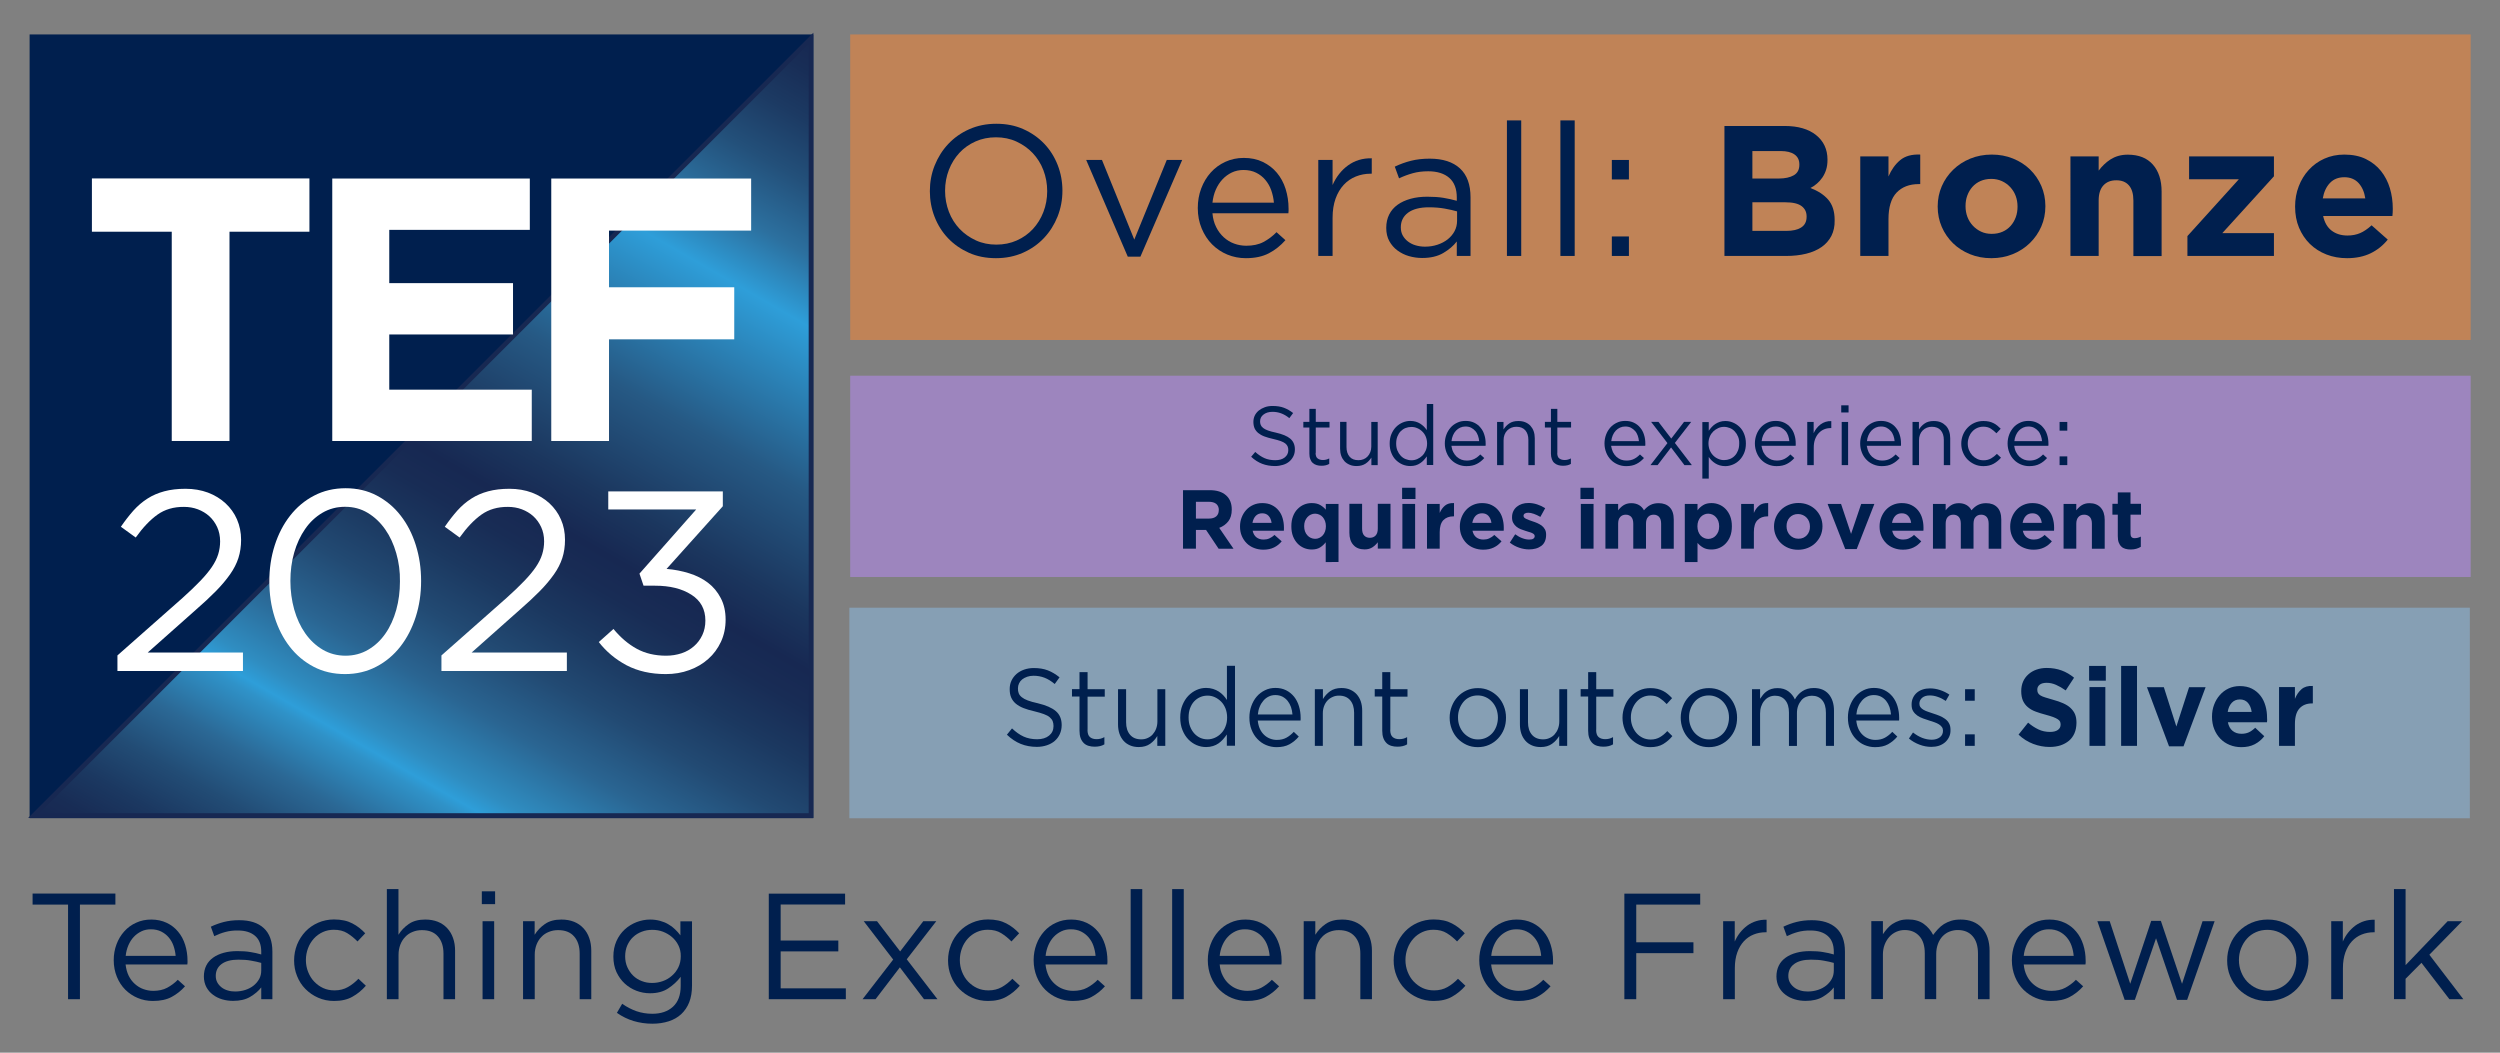 <?xml version="1.0" encoding="utf-8"?>
<!-- Generator: Adobe Illustrator 27.0.0, SVG Export Plug-In . SVG Version: 6.00 Build 0)  -->
<svg version="1.1" id="Layer_1" xmlns="http://www.w3.org/2000/svg" xmlns:xlink="http://www.w3.org/1999/xlink" x="0px" y="0px"
	 viewBox="0 0 269.29 113.39" style="enable-background:new 0 0 269.29 113.39;" xml:space="preserve">
<rect x="0" y="0" width="269.29" height="113.39" fill="#808080" stroke="none"/>
<style type="text/css">
	.st0{fill:#C08357;}
	.st1{fill:#001F4E;}
	.st2{fill:#9D85BE;}
	.st3{fill:#869FB4;}
	.st4{fill:url(#SVGID_1_);stroke:#172852;stroke-width:0.504;stroke-miterlimit:10;}
	.st5{fill:#FFFFFF;}
</style>
<g>
	<rect x="91.58" y="3.71" class="st0" width="174.55" height="32.91"/>
	<g>
		<path class="st1" d="M113.92,23.32c-0.35,0.87-0.83,1.64-1.46,2.31c-0.63,0.67-1.38,1.2-2.26,1.59s-1.85,0.59-2.92,0.59
			c-1.07,0-2.04-0.19-2.91-0.58c-0.87-0.39-1.62-0.91-2.25-1.57c-0.63-0.66-1.11-1.43-1.45-2.3c-0.34-0.87-0.51-1.8-0.51-2.77
			c0-0.97,0.17-1.9,0.52-2.77c0.35-0.87,0.83-1.64,1.46-2.31c0.63-0.67,1.38-1.2,2.26-1.59c0.88-0.39,1.85-0.59,2.92-0.59
			c1.07,0,2.04,0.19,2.91,0.58c0.87,0.39,1.62,0.91,2.25,1.57c0.63,0.66,1.11,1.43,1.45,2.3c0.34,0.87,0.51,1.8,0.51,2.77
			C114.44,21.53,114.26,22.45,113.92,23.32z M112.39,18.33c-0.27-0.71-0.66-1.32-1.15-1.84c-0.49-0.52-1.08-0.93-1.75-1.24
			c-0.67-0.31-1.41-0.46-2.21-0.46s-1.54,0.15-2.21,0.45c-0.67,0.3-1.25,0.71-1.73,1.23c-0.48,0.52-0.86,1.13-1.13,1.83
			s-0.41,1.45-0.41,2.25s0.14,1.55,0.41,2.26c0.27,0.71,0.66,1.32,1.15,1.84c0.49,0.52,1.08,0.93,1.75,1.24
			c0.67,0.31,1.41,0.46,2.21,0.46s1.54-0.15,2.21-0.45c0.67-0.3,1.25-0.71,1.73-1.23c0.48-0.52,0.86-1.13,1.13-1.83
			s0.41-1.45,0.41-2.25S112.66,19.04,112.39,18.33z"/>
		<path class="st1" d="M125.68,17.23h1.66l-4.5,10.42h-1.36L117,17.23h1.7l3.48,8.58L125.68,17.23z"/>
		<path class="st1" d="M131,24.46c0.21,0.43,0.49,0.8,0.82,1.1c0.33,0.3,0.71,0.53,1.12,0.68c0.41,0.15,0.85,0.23,1.3,0.23
			c0.72,0,1.34-0.13,1.85-0.4c0.51-0.27,0.98-0.62,1.41-1.06l0.96,0.86c-0.52,0.59-1.11,1.06-1.78,1.41s-1.49,0.53-2.48,0.53
			c-0.71,0-1.37-0.13-2-0.39c-0.63-0.26-1.17-0.63-1.64-1.1c-0.47-0.47-0.84-1.04-1.12-1.71c-0.28-0.67-0.42-1.4-0.42-2.2
			c0-0.75,0.12-1.45,0.37-2.11s0.59-1.23,1.03-1.72c0.44-0.49,0.96-0.87,1.57-1.15c0.61-0.28,1.27-0.42,1.99-0.42
			c0.76,0,1.44,0.14,2.04,0.43c0.6,0.29,1.11,0.68,1.52,1.17c0.41,0.49,0.73,1.07,0.94,1.74c0.21,0.67,0.32,1.38,0.32,2.14
			c0,0.07,0,0.14,0,0.22s-0.01,0.17-0.02,0.26h-8.18C130.65,23.53,130.78,24.03,131,24.46z M137.22,21.83
			c-0.04-0.47-0.14-0.91-0.29-1.34c-0.15-0.43-0.37-0.8-0.64-1.12c-0.27-0.32-0.6-0.58-0.99-0.77c-0.39-0.19-0.84-0.29-1.36-0.29
			c-0.45,0-0.87,0.09-1.25,0.27c-0.38,0.18-0.72,0.43-1.01,0.74c-0.29,0.31-0.53,0.68-0.72,1.11c-0.19,0.43-0.3,0.89-0.36,1.4
			H137.22z"/>
		<path class="st1" d="M143.54,27.57H142V17.23h1.54v2.7c0.19-0.43,0.42-0.82,0.7-1.18c0.28-0.36,0.6-0.67,0.96-0.93
			c0.36-0.26,0.75-0.46,1.18-0.59c0.43-0.13,0.89-0.19,1.38-0.18v1.66h-0.12c-0.56,0-1.09,0.1-1.59,0.3c-0.5,0.2-0.94,0.5-1.31,0.9
			c-0.37,0.4-0.67,0.9-0.88,1.49s-0.32,1.28-0.32,2.05V27.57z"/>
		<path class="st1" d="M152.17,18.66c-0.5,0.14-0.99,0.32-1.47,0.55l-0.46-1.26c0.57-0.27,1.15-0.48,1.74-0.63s1.26-0.23,2.02-0.23
			c1.41,0,2.5,0.35,3.26,1.05c0.76,0.7,1.14,1.74,1.14,3.11v6.32h-1.48v-1.56c-0.36,0.47-0.84,0.88-1.45,1.24
			c-0.61,0.36-1.37,0.54-2.29,0.54c-0.48,0-0.95-0.07-1.41-0.2s-0.87-0.34-1.24-0.61c-0.37-0.27-0.66-0.61-0.88-1.01
			c-0.22-0.4-0.33-0.87-0.33-1.42c0-0.55,0.11-1.03,0.32-1.45c0.21-0.42,0.52-0.77,0.91-1.05c0.39-0.28,0.86-0.49,1.4-0.64
			c0.54-0.15,1.14-0.22,1.79-0.22c0.67,0,1.25,0.04,1.74,0.12c0.49,0.08,0.97,0.19,1.44,0.32v-0.36c0-0.93-0.27-1.64-0.81-2.11
			c-0.54-0.47-1.3-0.71-2.27-0.71C153.22,18.45,152.67,18.52,152.17,18.66z M151.67,22.91c-0.52,0.39-0.78,0.91-0.78,1.58
			c0,0.33,0.07,0.63,0.21,0.88c0.14,0.25,0.33,0.47,0.57,0.65c0.24,0.18,0.51,0.32,0.83,0.41c0.31,0.09,0.64,0.14,0.99,0.14
			c0.48,0,0.93-0.07,1.35-0.21c0.42-0.14,0.78-0.33,1.1-0.58c0.31-0.25,0.56-0.54,0.74-0.88c0.18-0.34,0.27-0.72,0.27-1.13v-1
			c-0.39-0.11-0.83-0.21-1.33-0.3c-0.5-0.09-1.07-0.14-1.71-0.14C152.94,22.33,152.19,22.53,151.67,22.91z"/>
		<path class="st1" d="M162.32,27.57v-14.6h1.54v14.6H162.32z"/>
		<path class="st1" d="M168.08,27.57v-14.6h1.54v14.6H168.08z"/>
		<path class="st1" d="M173.62,19.33v-2.1h1.84v2.1H173.62z M173.62,27.57v-2.1h1.84v2.1H173.62z"/>
		<path class="st1" d="M197.27,25.41c-0.25,0.48-0.6,0.88-1.06,1.2c-0.46,0.32-1.01,0.56-1.66,0.72c-0.65,0.16-1.36,0.24-2.15,0.24
			h-6.65v-14h6.49c1.44,0,2.57,0.33,3.38,0.98s1.23,1.53,1.23,2.64v0.04c0,0.4-0.05,0.75-0.15,1.06s-0.23,0.58-0.4,0.83
			c-0.17,0.25-0.36,0.46-0.58,0.65s-0.45,0.35-0.71,0.48c0.81,0.31,1.45,0.72,1.91,1.25c0.46,0.53,0.7,1.26,0.7,2.19v0.04
			C197.64,24.37,197.51,24.93,197.27,25.41z M193.82,17.71c0-0.47-0.17-0.82-0.52-1.07c-0.35-0.25-0.85-0.37-1.5-0.37h-3.04v2.96
			h2.84c0.68,0,1.22-0.12,1.62-0.35c0.4-0.23,0.6-0.61,0.6-1.13V17.71z M194.6,23.31c0-0.47-0.18-0.84-0.54-1.11
			c-0.36-0.27-0.94-0.41-1.74-0.41h-3.56v3.08h3.66c0.68,0,1.21-0.12,1.6-0.37s0.58-0.63,0.58-1.15V23.31z"/>
		<path class="st1" d="M206.68,19.83c-1.01,0-1.81,0.31-2.39,0.92s-0.87,1.57-0.87,2.86v3.96h-3.04V16.85h3.04v2.16
			c0.31-0.73,0.73-1.32,1.26-1.76c0.53-0.44,1.25-0.64,2.16-0.6v3.18H206.68z"/>
		<path class="st1" d="M219.88,24.4c-0.29,0.67-0.7,1.26-1.22,1.77c-0.52,0.51-1.13,0.91-1.84,1.2c-0.71,0.29-1.48,0.44-2.32,0.44
			c-0.83,0-1.59-0.14-2.3-0.43c-0.71-0.29-1.32-0.68-1.83-1.18c-0.51-0.5-0.92-1.09-1.21-1.76c-0.29-0.67-0.44-1.4-0.44-2.17v-0.04
			c0-0.77,0.15-1.5,0.44-2.17c0.29-0.67,0.7-1.26,1.22-1.77c0.52-0.51,1.13-0.91,1.84-1.2c0.71-0.29,1.48-0.44,2.32-0.44
			c0.83,0,1.59,0.14,2.3,0.43c0.71,0.29,1.32,0.68,1.83,1.18s0.92,1.09,1.21,1.76s0.44,1.4,0.44,2.17v0.04
			C220.32,23.01,220.17,23.73,219.88,24.4z M217.32,22.23c0-0.4-0.07-0.78-0.2-1.13c-0.13-0.35-0.33-0.67-0.58-0.94
			c-0.25-0.27-0.55-0.49-0.9-0.65s-0.73-0.24-1.14-0.24c-0.44,0-0.83,0.08-1.17,0.23s-0.63,0.36-0.87,0.63s-0.42,0.58-0.55,0.93
			c-0.13,0.35-0.19,0.73-0.19,1.13v0.04c0,0.4,0.07,0.78,0.2,1.13c0.13,0.35,0.33,0.67,0.58,0.94c0.25,0.27,0.55,0.49,0.89,0.65
			c0.34,0.16,0.72,0.24,1.15,0.24c0.44,0,0.83-0.08,1.17-0.23s0.63-0.36,0.87-0.63c0.24-0.27,0.42-0.58,0.55-0.93
			c0.13-0.35,0.19-0.73,0.19-1.13V22.23z"/>
		<path class="st1" d="M229.8,27.57v-5.97c0-0.72-0.16-1.26-0.48-1.63c-0.32-0.37-0.77-0.55-1.36-0.55s-1.05,0.18-1.39,0.55
			c-0.34,0.37-0.51,0.91-0.51,1.63v5.97h-3.04V16.85h3.04v1.53c0.17-0.23,0.36-0.45,0.57-0.65s0.44-0.39,0.69-0.55
			c0.25-0.16,0.53-0.29,0.84-0.38s0.65-0.14,1.04-0.14c1.16,0,2.06,0.35,2.69,1.06c0.63,0.71,0.95,1.68,0.95,2.92v6.94H229.8z"/>
		<path class="st1" d="M235.62,27.57v-2.14l5.54-6.12h-5.36v-2.46h9.14v2.14l-5.56,6.12h5.56v2.46H235.62z"/>
		<path class="st1" d="M257.73,22.89c-0.01,0.11-0.02,0.23-0.03,0.38h-7.46c0.15,0.69,0.45,1.22,0.91,1.57
			c0.46,0.35,1.03,0.53,1.71,0.53c0.51,0,0.96-0.09,1.36-0.26s0.81-0.45,1.24-0.84l1.74,1.54c-0.51,0.63-1.12,1.12-1.84,1.47
			c-0.72,0.35-1.57,0.53-2.54,0.53c-0.8,0-1.54-0.13-2.23-0.4c-0.69-0.27-1.28-0.65-1.78-1.14s-0.89-1.08-1.17-1.75
			s-0.42-1.42-0.42-2.25v-0.04c0-0.76,0.13-1.48,0.39-2.16c0.26-0.68,0.62-1.27,1.09-1.78s1.02-0.91,1.67-1.2
			c0.65-0.29,1.36-0.44,2.15-0.44c0.89,0,1.67,0.16,2.32,0.48s1.2,0.75,1.63,1.29c0.43,0.54,0.75,1.16,0.96,1.86
			c0.21,0.7,0.31,1.43,0.31,2.19v0.04C257.74,22.66,257.73,22.79,257.73,22.89z M254.06,19.72c-0.39-0.42-0.9-0.63-1.54-0.63
			s-1.16,0.21-1.55,0.62c-0.39,0.41-0.65,0.97-0.77,1.66h4.58C254.68,20.69,254.44,20.14,254.06,19.72z"/>
	</g>
	<g>
		<path class="st1" d="M8.61,107.63H7.33V97.44H3.51v-1.19h8.92v1.19H8.61V107.63z"/>
		<path class="st1" d="M13.86,105.1c0.17,0.35,0.4,0.65,0.67,0.89s0.57,0.43,0.91,0.55c0.34,0.12,0.69,0.19,1.06,0.19
			c0.58,0,1.09-0.11,1.5-0.33s0.8-0.5,1.15-0.86l0.78,0.7c-0.42,0.48-0.91,0.86-1.45,1.15c-0.54,0.29-1.21,0.43-2.02,0.43
			c-0.57,0-1.12-0.11-1.62-0.32c-0.51-0.21-0.95-0.51-1.34-0.89c-0.38-0.38-0.69-0.85-0.91-1.39c-0.22-0.54-0.34-1.14-0.34-1.79
			c0-0.61,0.1-1.18,0.3-1.71c0.2-0.54,0.48-1,0.84-1.4s0.78-0.71,1.28-0.93c0.49-0.23,1.03-0.34,1.62-0.34
			c0.62,0,1.17,0.12,1.66,0.35c0.49,0.23,0.9,0.55,1.23,0.95c0.34,0.4,0.59,0.87,0.76,1.41c0.17,0.54,0.26,1.12,0.26,1.74
			c0,0.05,0,0.11,0,0.18c0,0.06-0.01,0.14-0.02,0.21h-6.65C13.58,104.35,13.69,104.75,13.86,105.1z M18.92,102.97
			c-0.03-0.38-0.11-0.74-0.23-1.09s-0.3-0.65-0.52-0.91s-0.49-0.47-0.81-0.63c-0.32-0.16-0.69-0.24-1.11-0.24
			c-0.37,0-0.71,0.07-1.02,0.22c-0.31,0.15-0.59,0.35-0.82,0.6c-0.24,0.25-0.43,0.56-0.58,0.9c-0.15,0.35-0.25,0.73-0.29,1.14H18.92
			z"/>
		<path class="st1" d="M24.27,100.39c-0.41,0.11-0.8,0.26-1.19,0.45l-0.37-1.02c0.46-0.22,0.94-0.39,1.41-0.51
			c0.48-0.12,1.02-0.19,1.64-0.19c1.15,0,2.03,0.28,2.65,0.85c0.62,0.57,0.93,1.41,0.93,2.53v5.13h-1.2v-1.27
			c-0.29,0.38-0.68,0.71-1.18,1.01s-1.11,0.44-1.86,0.44c-0.39,0-0.77-0.05-1.15-0.16c-0.37-0.11-0.71-0.27-1.01-0.5
			c-0.3-0.22-0.54-0.5-0.71-0.82s-0.27-0.71-0.27-1.15s0.09-0.84,0.26-1.18c0.17-0.34,0.42-0.62,0.74-0.85
			c0.32-0.23,0.7-0.4,1.14-0.52c0.44-0.12,0.92-0.18,1.46-0.18c0.54,0,1.01,0.03,1.41,0.1c0.4,0.06,0.79,0.15,1.17,0.26v-0.29
			c0-0.76-0.22-1.33-0.66-1.71c-0.44-0.38-1.05-0.58-1.84-0.58C25.13,100.22,24.68,100.28,24.27,100.39z M23.87,103.84
			c-0.42,0.31-0.63,0.74-0.63,1.28c0,0.27,0.06,0.51,0.17,0.71s0.27,0.38,0.46,0.53c0.19,0.15,0.42,0.26,0.67,0.33
			c0.25,0.08,0.52,0.11,0.8,0.11c0.39,0,0.75-0.06,1.09-0.17c0.34-0.11,0.64-0.27,0.89-0.47s0.45-0.44,0.6-0.71s0.22-0.58,0.22-0.92
			v-0.81c-0.31-0.09-0.67-0.17-1.08-0.24c-0.41-0.08-0.87-0.11-1.38-0.11C24.9,103.37,24.29,103.53,23.87,103.84z"/>
		<path class="st1" d="M37.97,107.36c-0.54,0.31-1.2,0.46-1.99,0.46c-0.62,0-1.19-0.12-1.71-0.35c-0.53-0.23-0.98-0.55-1.37-0.94
			s-0.69-0.86-0.9-1.39c-0.22-0.53-0.32-1.09-0.32-1.69s0.11-1.16,0.32-1.7c0.22-0.54,0.52-1,0.9-1.41c0.38-0.4,0.84-0.72,1.37-0.95
			c0.53-0.23,1.1-0.35,1.71-0.35c0.4,0,0.76,0.04,1.09,0.11s0.62,0.18,0.89,0.32c0.27,0.14,0.52,0.3,0.75,0.48
			c0.23,0.18,0.44,0.38,0.63,0.58l-0.83,0.88c-0.34-0.35-0.7-0.64-1.1-0.89s-0.88-0.37-1.45-0.37c-0.42,0-0.82,0.08-1.19,0.25
			c-0.37,0.17-0.69,0.4-0.96,0.7s-0.48,0.64-0.63,1.04s-0.23,0.82-0.23,1.27c0,0.45,0.08,0.88,0.24,1.28
			c0.16,0.4,0.37,0.75,0.65,1.04s0.6,0.53,0.97,0.7c0.37,0.17,0.78,0.25,1.23,0.25c0.54,0,1.02-0.12,1.44-0.36s0.79-0.54,1.13-0.89
			l0.8,0.75C38.99,106.66,38.51,107.06,37.97,107.36z"/>
		<path class="st1" d="M42.92,107.63h-1.25V95.77h1.25v4.92c0.28-0.46,0.65-0.84,1.11-1.16c0.46-0.32,1.04-0.48,1.77-0.48
			c0.51,0,0.96,0.08,1.36,0.24s0.73,0.39,1.01,0.69s0.49,0.65,0.63,1.06c0.15,0.41,0.22,0.87,0.22,1.37v5.22h-1.25v-4.91
			c0-0.78-0.2-1.4-0.6-1.85c-0.4-0.46-0.97-0.68-1.72-0.68c-0.36,0-0.69,0.06-1,0.19c-0.31,0.12-0.58,0.3-0.8,0.54
			c-0.23,0.23-0.4,0.51-0.53,0.84c-0.12,0.32-0.19,0.68-0.19,1.07V107.63z"/>
		<path class="st1" d="M51.9,97.39v-1.38h1.43v1.38H51.9z M51.98,107.63v-8.4h1.25v8.4H51.98z"/>
		<path class="st1" d="M57.59,107.63h-1.25v-8.4h1.25v1.46c0.28-0.46,0.65-0.84,1.11-1.16c0.46-0.32,1.04-0.48,1.77-0.48
			c0.51,0,0.96,0.08,1.36,0.24s0.73,0.39,1.01,0.69s0.49,0.65,0.63,1.06c0.15,0.41,0.22,0.87,0.22,1.37v5.22h-1.25v-4.91
			c0-0.78-0.2-1.4-0.6-1.85c-0.4-0.46-0.97-0.68-1.72-0.68c-0.36,0-0.69,0.06-1,0.19c-0.31,0.12-0.58,0.3-0.8,0.54
			c-0.23,0.23-0.4,0.51-0.53,0.84c-0.12,0.32-0.19,0.68-0.19,1.07V107.63z"/>
		<path class="st1" d="M74.24,107.96c-0.2,0.51-0.49,0.93-0.86,1.28c-0.37,0.34-0.82,0.6-1.35,0.77c-0.53,0.17-1.11,0.26-1.76,0.26
			c-0.71,0-1.38-0.1-2.02-0.29c-0.64-0.19-1.24-0.49-1.8-0.88l0.57-0.98c0.49,0.35,1,0.61,1.53,0.8c0.53,0.18,1.1,0.28,1.71,0.28
			c0.93,0,1.67-0.25,2.23-0.76c0.55-0.5,0.83-1.25,0.83-2.23v-0.99c-0.37,0.49-0.82,0.9-1.35,1.25s-1.18,0.52-1.95,0.52
			c-0.51,0-1-0.09-1.47-0.27c-0.47-0.18-0.89-0.44-1.26-0.78c-0.37-0.34-0.66-0.75-0.89-1.24c-0.22-0.49-0.33-1.04-0.33-1.66
			s0.11-1.17,0.33-1.67c0.22-0.49,0.52-0.91,0.89-1.25c0.37-0.34,0.79-0.6,1.27-0.79c0.48-0.18,0.96-0.28,1.46-0.28
			c0.39,0,0.75,0.05,1.08,0.14c0.33,0.09,0.63,0.21,0.89,0.37c0.27,0.15,0.51,0.33,0.72,0.54c0.22,0.21,0.41,0.42,0.58,0.65v-1.51
			h1.25v6.94C74.54,106.85,74.44,107.45,74.24,107.96z M73.08,101.84c-0.17-0.35-0.4-0.65-0.69-0.9s-0.62-0.44-0.98-0.58
			s-0.75-0.2-1.15-0.2c-0.4,0-0.78,0.06-1.13,0.2c-0.35,0.13-0.66,0.32-0.93,0.57s-0.47,0.55-0.63,0.9
			c-0.15,0.35-0.23,0.75-0.23,1.18s0.08,0.83,0.24,1.18c0.16,0.35,0.37,0.66,0.63,0.91c0.26,0.25,0.57,0.45,0.93,0.58
			c0.35,0.14,0.72,0.2,1.11,0.2c0.4,0,0.79-0.07,1.15-0.2c0.37-0.13,0.7-0.33,0.98-0.58c0.29-0.25,0.52-0.55,0.69-0.9
			c0.17-0.35,0.26-0.75,0.26-1.18C73.34,102.58,73.25,102.19,73.08,101.84z"/>
		<path class="st1" d="M91.03,97.43h-6.94v3.88h6.21v1.17h-6.21v3.98h7.02v1.17h-8.3V96.26h8.22V97.43z"/>
		<path class="st1" d="M100.98,107.63h-1.45l-2.6-3.43l-2.62,3.43h-1.4l3.3-4.27l-3.17-4.13h1.43l2.49,3.25l2.49-3.25h1.4l-3.18,4.1
			L100.98,107.63z"/>
		<path class="st1" d="M108.41,107.36c-0.54,0.31-1.2,0.46-1.99,0.46c-0.62,0-1.19-0.12-1.71-0.35c-0.53-0.23-0.98-0.55-1.37-0.94
			s-0.69-0.86-0.9-1.39c-0.22-0.53-0.32-1.09-0.32-1.69s0.11-1.16,0.32-1.7s0.52-1,0.9-1.41c0.38-0.4,0.84-0.72,1.37-0.95
			c0.53-0.23,1.1-0.35,1.71-0.35c0.4,0,0.76,0.04,1.09,0.11s0.62,0.18,0.89,0.32c0.27,0.14,0.52,0.3,0.75,0.48
			c0.23,0.18,0.44,0.38,0.63,0.58l-0.83,0.88c-0.34-0.35-0.7-0.64-1.1-0.89s-0.88-0.37-1.45-0.37c-0.42,0-0.82,0.08-1.19,0.25
			c-0.37,0.17-0.69,0.4-0.96,0.7s-0.48,0.64-0.63,1.04s-0.23,0.82-0.23,1.27c0,0.45,0.08,0.88,0.24,1.28
			c0.16,0.4,0.37,0.75,0.65,1.04s0.6,0.53,0.97,0.7c0.37,0.17,0.78,0.25,1.23,0.25c0.54,0,1.02-0.12,1.44-0.36s0.79-0.54,1.13-0.89
			l0.8,0.75C109.43,106.66,108.95,107.06,108.41,107.36z"/>
		<path class="st1" d="M112.95,105.1c0.17,0.35,0.4,0.65,0.67,0.89s0.57,0.43,0.91,0.55c0.34,0.12,0.69,0.19,1.06,0.19
			c0.58,0,1.09-0.11,1.5-0.33s0.8-0.5,1.15-0.86l0.78,0.7c-0.42,0.48-0.91,0.86-1.45,1.15c-0.54,0.29-1.21,0.43-2.02,0.43
			c-0.57,0-1.12-0.11-1.62-0.32c-0.51-0.21-0.95-0.51-1.34-0.89c-0.38-0.38-0.69-0.85-0.91-1.39c-0.22-0.54-0.34-1.14-0.34-1.79
			c0-0.61,0.1-1.18,0.3-1.71c0.2-0.54,0.48-1,0.84-1.4s0.78-0.71,1.28-0.93c0.49-0.23,1.03-0.34,1.62-0.34
			c0.62,0,1.17,0.12,1.66,0.35c0.49,0.23,0.9,0.55,1.23,0.95c0.34,0.4,0.59,0.87,0.76,1.41c0.17,0.54,0.26,1.12,0.26,1.74
			c0,0.05,0,0.11,0,0.18c0,0.06-0.01,0.14-0.02,0.21h-6.65C112.67,104.35,112.78,104.75,112.95,105.1z M118.01,102.97
			c-0.03-0.38-0.11-0.74-0.23-1.09s-0.3-0.65-0.52-0.91s-0.49-0.47-0.81-0.63c-0.32-0.16-0.69-0.24-1.11-0.24
			c-0.37,0-0.71,0.07-1.02,0.22c-0.31,0.15-0.59,0.35-0.82,0.6c-0.24,0.25-0.43,0.56-0.58,0.9c-0.15,0.35-0.25,0.73-0.29,1.14
			H118.01z"/>
		<path class="st1" d="M121.79,107.63V95.77h1.25v11.86H121.79z"/>
		<path class="st1" d="M126.26,107.63V95.77h1.25v11.86H126.26z"/>
		<path class="st1" d="M131.71,105.1c0.17,0.35,0.4,0.65,0.67,0.89s0.57,0.43,0.91,0.55c0.34,0.12,0.69,0.19,1.06,0.19
			c0.58,0,1.09-0.11,1.5-0.33s0.8-0.5,1.15-0.86l0.78,0.7c-0.42,0.48-0.91,0.86-1.45,1.15c-0.54,0.29-1.21,0.43-2.02,0.43
			c-0.57,0-1.12-0.11-1.62-0.32c-0.51-0.21-0.95-0.51-1.34-0.89c-0.38-0.38-0.69-0.85-0.91-1.39c-0.22-0.54-0.34-1.14-0.34-1.79
			c0-0.61,0.1-1.18,0.3-1.71c0.2-0.54,0.48-1,0.84-1.4s0.78-0.71,1.28-0.93c0.49-0.23,1.03-0.34,1.62-0.34
			c0.62,0,1.17,0.12,1.66,0.35c0.49,0.23,0.9,0.55,1.23,0.95c0.34,0.4,0.59,0.87,0.76,1.41c0.17,0.54,0.26,1.12,0.26,1.74
			c0,0.05,0,0.11,0,0.18c0,0.06-0.01,0.14-0.02,0.21h-6.65C131.42,104.35,131.53,104.75,131.71,105.1z M136.76,102.97
			c-0.03-0.38-0.11-0.74-0.23-1.09s-0.3-0.65-0.52-0.91s-0.49-0.47-0.81-0.63c-0.32-0.16-0.69-0.24-1.11-0.24
			c-0.37,0-0.71,0.07-1.02,0.22c-0.31,0.15-0.59,0.35-0.82,0.6c-0.24,0.25-0.43,0.56-0.58,0.9c-0.15,0.35-0.25,0.73-0.29,1.14
			H136.76z"/>
		<path class="st1" d="M141.68,107.63h-1.25v-8.4h1.25v1.46c0.28-0.46,0.65-0.84,1.11-1.16c0.46-0.32,1.04-0.48,1.77-0.48
			c0.51,0,0.96,0.08,1.36,0.24s0.73,0.39,1.01,0.69s0.49,0.65,0.63,1.06c0.15,0.41,0.22,0.87,0.22,1.37v5.22h-1.25v-4.91
			c0-0.78-0.2-1.4-0.6-1.85c-0.4-0.46-0.97-0.68-1.72-0.68c-0.36,0-0.69,0.06-1,0.19c-0.31,0.12-0.58,0.3-0.8,0.54
			c-0.23,0.23-0.4,0.51-0.53,0.84c-0.12,0.32-0.19,0.68-0.19,1.07V107.63z"/>
		<path class="st1" d="M156.41,107.36c-0.54,0.31-1.2,0.46-1.99,0.46c-0.62,0-1.19-0.12-1.71-0.35c-0.53-0.23-0.98-0.55-1.37-0.94
			s-0.69-0.86-0.9-1.39c-0.22-0.53-0.32-1.09-0.32-1.69s0.11-1.16,0.32-1.7s0.52-1,0.9-1.41c0.38-0.4,0.84-0.72,1.37-0.95
			c0.53-0.23,1.1-0.35,1.71-0.35c0.4,0,0.76,0.04,1.09,0.11s0.62,0.18,0.89,0.32c0.27,0.14,0.52,0.3,0.75,0.48
			c0.23,0.18,0.44,0.38,0.63,0.58l-0.83,0.88c-0.34-0.35-0.7-0.64-1.1-0.89s-0.88-0.37-1.45-0.37c-0.42,0-0.82,0.08-1.19,0.25
			c-0.37,0.17-0.69,0.4-0.96,0.7s-0.48,0.64-0.63,1.04s-0.23,0.82-0.23,1.27c0,0.45,0.08,0.88,0.24,1.28
			c0.16,0.4,0.37,0.75,0.65,1.04s0.6,0.53,0.97,0.7c0.37,0.17,0.78,0.25,1.23,0.25c0.54,0,1.02-0.12,1.44-0.36s0.79-0.54,1.13-0.89
			l0.8,0.75C157.43,106.66,156.95,107.06,156.41,107.36z"/>
		<path class="st1" d="M160.95,105.1c0.17,0.35,0.4,0.65,0.67,0.89s0.57,0.43,0.91,0.55c0.34,0.12,0.69,0.19,1.06,0.19
			c0.58,0,1.09-0.11,1.5-0.33s0.8-0.5,1.15-0.86l0.78,0.7c-0.42,0.48-0.91,0.86-1.45,1.15c-0.54,0.29-1.21,0.43-2.02,0.43
			c-0.57,0-1.12-0.11-1.62-0.32c-0.51-0.21-0.95-0.51-1.34-0.89c-0.38-0.38-0.69-0.85-0.91-1.39c-0.22-0.54-0.34-1.14-0.34-1.79
			c0-0.61,0.1-1.18,0.3-1.71c0.2-0.54,0.48-1,0.84-1.4s0.78-0.71,1.28-0.93c0.49-0.23,1.03-0.34,1.62-0.34
			c0.62,0,1.17,0.12,1.66,0.35c0.49,0.23,0.9,0.55,1.23,0.95c0.34,0.4,0.59,0.87,0.76,1.41c0.17,0.54,0.26,1.12,0.26,1.74
			c0,0.05,0,0.11,0,0.18c0,0.06-0.01,0.14-0.02,0.21h-6.65C160.67,104.35,160.78,104.75,160.95,105.1z M166.01,102.97
			c-0.03-0.38-0.11-0.74-0.23-1.09s-0.3-0.65-0.52-0.91s-0.49-0.47-0.81-0.63c-0.32-0.16-0.69-0.24-1.11-0.24
			c-0.37,0-0.71,0.07-1.02,0.22c-0.31,0.15-0.59,0.35-0.82,0.6c-0.24,0.25-0.43,0.56-0.58,0.9c-0.15,0.35-0.25,0.73-0.29,1.14
			H166.01z"/>
		<path class="st1" d="M183.14,97.44h-6.89v4.06h6.16v1.17h-6.16v4.96h-1.28V96.26h8.17V97.44z"/>
		<path class="st1" d="M186.86,107.63h-1.25v-8.4h1.25v2.19c0.15-0.35,0.34-0.67,0.57-0.96s0.49-0.54,0.78-0.76
			c0.29-0.21,0.61-0.37,0.96-0.48c0.35-0.11,0.72-0.16,1.12-0.15v1.35h-0.1c-0.46,0-0.89,0.08-1.29,0.24
			c-0.41,0.16-0.76,0.41-1.06,0.73c-0.3,0.33-0.54,0.73-0.71,1.21c-0.17,0.48-0.26,1.04-0.26,1.67V107.63z"/>
		<path class="st1" d="M193.66,100.39c-0.41,0.11-0.8,0.26-1.19,0.45l-0.37-1.02c0.46-0.22,0.94-0.39,1.41-0.51
			c0.48-0.12,1.02-0.19,1.64-0.19c1.15,0,2.03,0.28,2.65,0.85c0.62,0.57,0.93,1.41,0.93,2.53v5.13h-1.2v-1.27
			c-0.29,0.38-0.68,0.71-1.18,1.01s-1.11,0.44-1.86,0.44c-0.39,0-0.77-0.05-1.15-0.16c-0.37-0.11-0.71-0.27-1.01-0.5
			c-0.3-0.22-0.54-0.5-0.71-0.82s-0.27-0.71-0.27-1.15s0.09-0.84,0.26-1.18c0.17-0.34,0.42-0.62,0.74-0.85
			c0.32-0.23,0.7-0.4,1.14-0.52c0.44-0.12,0.92-0.18,1.46-0.18c0.54,0,1.01,0.03,1.41,0.1c0.4,0.06,0.79,0.15,1.17,0.26v-0.29
			c0-0.76-0.22-1.33-0.66-1.71c-0.44-0.38-1.05-0.58-1.84-0.58C194.52,100.22,194.06,100.28,193.66,100.39z M193.26,103.84
			c-0.42,0.31-0.63,0.74-0.63,1.28c0,0.27,0.06,0.51,0.17,0.71s0.27,0.38,0.46,0.53c0.19,0.15,0.42,0.26,0.67,0.33
			c0.25,0.08,0.52,0.11,0.8,0.11c0.39,0,0.75-0.06,1.09-0.17c0.34-0.11,0.64-0.27,0.89-0.47s0.45-0.44,0.6-0.71s0.22-0.58,0.22-0.92
			v-0.81c-0.31-0.09-0.67-0.17-1.08-0.24c-0.41-0.08-0.87-0.11-1.38-0.11C194.28,103.37,193.68,103.53,193.26,103.84z"/>
		<path class="st1" d="M208.75,100.08c0.19-0.21,0.4-0.38,0.64-0.54c0.24-0.15,0.51-0.27,0.8-0.36c0.3-0.09,0.63-0.13,1-0.13
			c0.97,0,1.74,0.3,2.29,0.9s0.83,1.43,0.83,2.48v5.2h-1.25v-4.91c0-0.81-0.19-1.44-0.58-1.88c-0.38-0.44-0.92-0.66-1.6-0.66
			c-0.31,0-0.61,0.06-0.89,0.17c-0.28,0.11-0.53,0.28-0.74,0.5c-0.21,0.22-0.38,0.5-0.5,0.82c-0.12,0.33-0.19,0.69-0.19,1.11v4.84
			h-1.23v-4.94c0-0.79-0.19-1.41-0.58-1.84s-0.91-0.66-1.58-0.66c-0.34,0-0.64,0.07-0.93,0.2c-0.28,0.13-0.53,0.31-0.74,0.55
			s-0.38,0.52-0.5,0.84c-0.12,0.32-0.18,0.67-0.18,1.06v4.79h-1.25v-8.4h1.25v1.41c0.14-0.21,0.29-0.41,0.46-0.6
			c0.17-0.19,0.36-0.37,0.58-0.51s0.46-0.26,0.73-0.35c0.27-0.09,0.58-0.13,0.94-0.13c0.68,0,1.25,0.16,1.69,0.48
			c0.44,0.32,0.78,0.72,1.01,1.19C208.39,100.5,208.56,100.28,208.75,100.08z"/>
		<path class="st1" d="M218.32,105.1c0.17,0.35,0.4,0.65,0.67,0.89s0.57,0.43,0.91,0.55c0.34,0.12,0.69,0.19,1.06,0.19
			c0.58,0,1.09-0.11,1.5-0.33s0.8-0.5,1.15-0.86l0.78,0.7c-0.42,0.48-0.91,0.86-1.45,1.15c-0.54,0.29-1.21,0.43-2.02,0.43
			c-0.57,0-1.12-0.11-1.62-0.32c-0.51-0.21-0.95-0.51-1.34-0.89c-0.38-0.38-0.69-0.85-0.91-1.39c-0.22-0.54-0.34-1.14-0.34-1.79
			c0-0.61,0.1-1.18,0.3-1.71c0.2-0.54,0.48-1,0.84-1.4s0.78-0.71,1.28-0.93c0.49-0.23,1.03-0.34,1.62-0.34
			c0.62,0,1.17,0.12,1.66,0.35c0.49,0.23,0.9,0.55,1.23,0.95c0.34,0.4,0.59,0.87,0.76,1.41c0.17,0.54,0.26,1.12,0.26,1.74
			c0,0.05,0,0.11,0,0.18c0,0.06-0.01,0.14-0.02,0.21h-6.65C218.03,104.35,218.14,104.75,218.32,105.1z M223.37,102.97
			c-0.03-0.38-0.11-0.74-0.23-1.09s-0.3-0.65-0.52-0.91s-0.49-0.47-0.81-0.63c-0.32-0.16-0.69-0.24-1.11-0.24
			c-0.37,0-0.71,0.07-1.02,0.22c-0.31,0.15-0.59,0.35-0.82,0.6c-0.24,0.25-0.43,0.56-0.58,0.9c-0.15,0.35-0.25,0.73-0.29,1.14
			H223.37z"/>
		<path class="st1" d="M235.04,105.97l2.21-6.74h1.3l-2.96,8.47h-1.09l-2.26-6.63l-2.28,6.63h-1.1l-2.94-8.47h1.33l2.21,6.74
			l2.26-6.78h1.04L235.04,105.97z"/>
		<path class="st1" d="M248.32,105.12c-0.22,0.54-0.53,1-0.92,1.41c-0.39,0.4-0.86,0.72-1.4,0.95c-0.54,0.23-1.13,0.35-1.75,0.35
			s-1.21-0.12-1.74-0.35c-0.53-0.23-0.99-0.55-1.38-0.94c-0.39-0.4-0.69-0.86-0.91-1.39c-0.22-0.53-0.32-1.09-0.32-1.69
			s0.11-1.16,0.32-1.7s0.52-1,0.91-1.41c0.39-0.4,0.85-0.72,1.39-0.95c0.54-0.23,1.12-0.35,1.76-0.35c0.63,0,1.21,0.12,1.75,0.35
			c0.54,0.23,1,0.55,1.39,0.94s0.69,0.86,0.91,1.39c0.22,0.53,0.33,1.09,0.33,1.69C248.66,104.02,248.54,104.58,248.32,105.12z
			 M247.14,102.17c-0.16-0.4-0.38-0.75-0.66-1.04c-0.28-0.3-0.61-0.53-0.99-0.71c-0.38-0.17-0.79-0.26-1.24-0.26
			c-0.46,0-0.87,0.08-1.25,0.25c-0.38,0.17-0.7,0.4-0.97,0.7c-0.27,0.3-0.47,0.64-0.63,1.04s-0.23,0.82-0.23,1.27
			c0,0.45,0.08,0.88,0.24,1.28c0.16,0.4,0.37,0.75,0.65,1.04s0.6,0.52,0.98,0.7c0.38,0.17,0.79,0.26,1.23,0.26
			c0.46,0,0.87-0.08,1.25-0.25c0.38-0.17,0.7-0.4,0.97-0.69c0.27-0.29,0.48-0.63,0.63-1.03c0.15-0.39,0.23-0.82,0.23-1.27
			C247.37,102.99,247.29,102.57,247.14,102.17z"/>
		<path class="st1" d="M252.36,107.63h-1.25v-8.4h1.25v2.19c0.15-0.35,0.34-0.67,0.57-0.96s0.49-0.54,0.78-0.76
			c0.29-0.21,0.61-0.37,0.96-0.48c0.35-0.11,0.72-0.16,1.12-0.15v1.35h-0.1c-0.46,0-0.89,0.08-1.29,0.24
			c-0.41,0.16-0.76,0.41-1.06,0.73c-0.3,0.33-0.54,0.73-0.71,1.21c-0.17,0.48-0.26,1.04-0.26,1.67V107.63z"/>
		<path class="st1" d="M265.34,107.63h-1.5l-3.01-3.92l-1.71,1.72v2.19h-1.25V95.77h1.25v8.19l4.53-4.73h1.56l-3.53,3.61
			L265.34,107.63z"/>
	</g>
	<g>
		<rect x="91.58" y="40.47" class="st2" width="174.55" height="21.68"/>
		<g>
			<path class="st1" d="M135.8,45.77c0.05,0.12,0.13,0.23,0.26,0.33s0.3,0.19,0.52,0.27c0.22,0.08,0.51,0.16,0.85,0.23
				c0.7,0.16,1.22,0.37,1.55,0.65s0.5,0.66,0.5,1.15c0,0.27-0.05,0.52-0.16,0.74c-0.11,0.22-0.25,0.41-0.44,0.57
				s-0.41,0.28-0.68,0.36c-0.26,0.08-0.55,0.13-0.86,0.13c-0.5,0-0.96-0.08-1.38-0.24c-0.42-0.16-0.82-0.41-1.19-0.76l0.44-0.52
				c0.33,0.3,0.66,0.52,1,0.67c0.34,0.15,0.72,0.22,1.16,0.22c0.43,0,0.77-0.1,1.02-0.3s0.38-0.46,0.38-0.78
				c0-0.15-0.02-0.28-0.07-0.4c-0.05-0.12-0.13-0.22-0.25-0.32s-0.29-0.18-0.5-0.26c-0.21-0.08-0.49-0.15-0.82-0.23
				c-0.36-0.08-0.67-0.17-0.94-0.27c-0.27-0.1-0.49-0.23-0.66-0.37c-0.17-0.14-0.3-0.31-0.39-0.5c-0.08-0.19-0.13-0.42-0.13-0.69
				c0-0.25,0.05-0.48,0.15-0.69c0.1-0.21,0.25-0.39,0.43-0.54c0.19-0.15,0.41-0.27,0.66-0.36c0.25-0.09,0.53-0.13,0.83-0.13
				c0.46,0,0.87,0.06,1.21,0.19c0.35,0.13,0.68,0.32,1,0.57l-0.41,0.55c-0.29-0.24-0.59-0.41-0.89-0.52s-0.61-0.16-0.93-0.16
				c-0.2,0-0.39,0.03-0.55,0.08s-0.31,0.13-0.42,0.22c-0.12,0.09-0.21,0.2-0.27,0.32c-0.06,0.13-0.09,0.26-0.09,0.41
				C135.73,45.52,135.75,45.65,135.8,45.77z"/>
			<path class="st1" d="M141.71,48.78c0,0.29,0.07,0.49,0.22,0.6c0.14,0.11,0.33,0.17,0.57,0.17c0.12,0,0.23-0.01,0.34-0.04
				c0.11-0.02,0.22-0.07,0.34-0.13v0.59c-0.12,0.07-0.25,0.12-0.38,0.15c-0.13,0.03-0.29,0.05-0.45,0.05
				c-0.19,0-0.36-0.02-0.52-0.07c-0.16-0.05-0.3-0.12-0.42-0.23c-0.12-0.1-0.21-0.24-0.27-0.41c-0.07-0.17-0.1-0.37-0.1-0.6v-2.81
				h-0.65v-0.61h0.65v-1.4h0.69v1.4h1.48v0.61h-1.48V48.78z"/>
			<path class="st1" d="M147.72,45.45h0.68v4.65h-0.68v-0.81c-0.16,0.25-0.36,0.47-0.61,0.64s-0.58,0.27-0.98,0.27
				c-0.28,0-0.53-0.04-0.75-0.14c-0.22-0.09-0.41-0.22-0.56-0.38c-0.15-0.17-0.27-0.36-0.35-0.59s-0.12-0.48-0.12-0.76v-2.89h0.69
				v2.72c0,0.43,0.11,0.77,0.33,1.03s0.54,0.38,0.95,0.38c0.2,0,0.38-0.03,0.55-0.1c0.17-0.07,0.32-0.17,0.44-0.3
				c0.12-0.13,0.22-0.28,0.29-0.46s0.11-0.38,0.11-0.59V45.45z"/>
			<path class="st1" d="M153.69,50.1v-0.94c-0.1,0.14-0.2,0.27-0.32,0.4s-0.25,0.24-0.39,0.33c-0.14,0.1-0.3,0.17-0.48,0.23
				c-0.18,0.05-0.37,0.08-0.59,0.08c-0.28,0-0.55-0.05-0.82-0.16c-0.26-0.11-0.5-0.27-0.71-0.47s-0.38-0.46-0.5-0.76
				c-0.13-0.3-0.19-0.64-0.19-1.03c0-0.38,0.06-0.73,0.19-1.03c0.13-0.3,0.29-0.55,0.5-0.76s0.45-0.37,0.71-0.48
				c0.26-0.11,0.54-0.17,0.82-0.17c0.22,0,0.41,0.03,0.59,0.08c0.18,0.05,0.34,0.13,0.49,0.22c0.14,0.09,0.27,0.2,0.39,0.31
				c0.12,0.12,0.22,0.25,0.31,0.38v-2.81h0.69v6.57H153.69z M153.58,47.04c-0.09-0.22-0.22-0.41-0.38-0.56
				c-0.16-0.16-0.34-0.28-0.54-0.36c-0.2-0.09-0.41-0.13-0.63-0.13c-0.23,0-0.44,0.04-0.64,0.12s-0.37,0.2-0.52,0.35
				c-0.15,0.15-0.26,0.34-0.35,0.56c-0.09,0.22-0.13,0.48-0.13,0.76c0,0.27,0.04,0.52,0.13,0.74c0.09,0.22,0.21,0.41,0.36,0.57
				c0.15,0.16,0.32,0.28,0.52,0.36s0.41,0.13,0.63,0.13c0.22,0,0.42-0.04,0.63-0.13c0.2-0.09,0.38-0.21,0.54-0.36
				c0.16-0.16,0.28-0.34,0.38-0.57c0.09-0.22,0.14-0.47,0.14-0.74S153.67,47.26,153.58,47.04z"/>
			<path class="st1" d="M156.54,48.7c0.1,0.19,0.22,0.36,0.37,0.5c0.15,0.13,0.32,0.24,0.5,0.31c0.19,0.07,0.38,0.1,0.58,0.1
				c0.32,0,0.6-0.06,0.83-0.18c0.23-0.12,0.44-0.28,0.63-0.48l0.43,0.39c-0.23,0.26-0.5,0.48-0.8,0.63
				c-0.3,0.16-0.67,0.24-1.12,0.24c-0.32,0-0.62-0.06-0.9-0.18c-0.28-0.12-0.53-0.28-0.74-0.5c-0.21-0.21-0.38-0.47-0.5-0.77
				c-0.12-0.3-0.19-0.63-0.19-0.99c0-0.34,0.06-0.65,0.17-0.95c0.11-0.3,0.27-0.55,0.46-0.77s0.43-0.39,0.71-0.52
				c0.27-0.13,0.57-0.19,0.9-0.19c0.34,0,0.65,0.06,0.92,0.19c0.27,0.13,0.5,0.3,0.68,0.53c0.19,0.22,0.33,0.48,0.42,0.78
				c0.1,0.3,0.14,0.62,0.14,0.96c0,0.03,0,0.06,0,0.1s0,0.08-0.01,0.12h-3.68C156.38,48.28,156.44,48.51,156.54,48.7z M159.33,47.52
				c-0.02-0.21-0.06-0.41-0.13-0.6c-0.07-0.19-0.16-0.36-0.29-0.5c-0.12-0.14-0.27-0.26-0.45-0.35c-0.18-0.09-0.38-0.13-0.61-0.13
				c-0.2,0-0.39,0.04-0.56,0.12s-0.33,0.19-0.46,0.33c-0.13,0.14-0.24,0.31-0.32,0.5c-0.08,0.19-0.14,0.4-0.16,0.63H159.33z"/>
			<path class="st1" d="M161.95,50.1h-0.69v-4.65h0.69v0.81c0.16-0.25,0.36-0.47,0.61-0.64c0.25-0.18,0.58-0.27,0.98-0.27
				c0.28,0,0.53,0.04,0.75,0.13c0.22,0.09,0.41,0.22,0.56,0.38c0.15,0.17,0.27,0.36,0.35,0.59s0.12,0.48,0.12,0.76v2.89h-0.69v-2.72
				c0-0.43-0.11-0.77-0.33-1.03c-0.22-0.25-0.54-0.38-0.95-0.38c-0.2,0-0.38,0.03-0.55,0.1c-0.17,0.07-0.32,0.17-0.45,0.3
				c-0.13,0.13-0.22,0.28-0.29,0.46c-0.07,0.18-0.1,0.38-0.1,0.59V50.1z"/>
			<path class="st1" d="M167.74,48.78c0,0.29,0.07,0.49,0.22,0.6c0.14,0.11,0.33,0.17,0.57,0.17c0.12,0,0.23-0.01,0.34-0.04
				c0.1-0.02,0.22-0.07,0.34-0.13v0.59c-0.12,0.07-0.25,0.12-0.38,0.15c-0.14,0.03-0.29,0.05-0.46,0.05c-0.19,0-0.36-0.02-0.52-0.07
				c-0.16-0.05-0.3-0.12-0.42-0.23c-0.12-0.1-0.21-0.24-0.27-0.41s-0.1-0.37-0.1-0.6v-2.81h-0.65v-0.61h0.65v-1.4h0.69v1.4h1.48
				v0.61h-1.48V48.78z"/>
			<path class="st1" d="M173.74,48.7c0.1,0.19,0.22,0.36,0.37,0.5c0.15,0.13,0.32,0.24,0.5,0.31c0.19,0.07,0.38,0.1,0.58,0.1
				c0.32,0,0.6-0.06,0.83-0.18c0.23-0.12,0.44-0.28,0.63-0.48l0.43,0.39c-0.23,0.26-0.5,0.48-0.8,0.63
				c-0.3,0.16-0.67,0.24-1.12,0.24c-0.32,0-0.62-0.06-0.9-0.18c-0.28-0.12-0.53-0.28-0.74-0.5c-0.21-0.21-0.38-0.47-0.5-0.77
				c-0.12-0.3-0.19-0.63-0.19-0.99c0-0.34,0.06-0.65,0.17-0.95s0.27-0.55,0.46-0.77c0.2-0.22,0.43-0.39,0.71-0.52
				c0.27-0.13,0.57-0.19,0.9-0.19c0.34,0,0.65,0.06,0.92,0.19c0.27,0.13,0.5,0.3,0.68,0.53c0.19,0.22,0.33,0.48,0.42,0.78
				c0.1,0.3,0.14,0.62,0.14,0.96c0,0.03,0,0.06,0,0.1s0,0.08-0.01,0.12h-3.68C173.59,48.28,173.65,48.51,173.74,48.7z M176.54,47.52
				c-0.02-0.21-0.06-0.41-0.13-0.6s-0.16-0.36-0.29-0.5s-0.27-0.26-0.45-0.35c-0.18-0.09-0.38-0.13-0.61-0.13
				c-0.2,0-0.39,0.04-0.56,0.12s-0.33,0.19-0.46,0.33s-0.24,0.31-0.32,0.5c-0.08,0.19-0.14,0.4-0.16,0.63H176.54z"/>
			<path class="st1" d="M182.24,50.1h-0.8L180,48.2l-1.45,1.9h-0.77l1.83-2.37l-1.76-2.29h0.79l1.38,1.8l1.38-1.8h0.77l-1.76,2.27
				L182.24,50.1z"/>
			<path class="st1" d="M187.87,48.8c-0.13,0.3-0.29,0.55-0.5,0.76s-0.44,0.37-0.71,0.48c-0.27,0.11-0.54,0.17-0.82,0.17
				c-0.22,0-0.41-0.03-0.59-0.08c-0.18-0.05-0.34-0.13-0.49-0.22c-0.14-0.09-0.27-0.19-0.39-0.31c-0.12-0.12-0.22-0.25-0.31-0.38
				v2.33h-0.69v-6.09h0.69v0.94c0.1-0.14,0.2-0.27,0.32-0.4c0.12-0.13,0.25-0.24,0.39-0.33c0.14-0.09,0.3-0.17,0.48-0.23
				c0.18-0.06,0.37-0.09,0.59-0.09c0.28,0,0.55,0.05,0.81,0.16c0.27,0.11,0.51,0.27,0.72,0.47s0.38,0.46,0.5,0.76
				s0.19,0.64,0.19,1.03C188.06,48.15,188,48.5,187.87,48.8z M187.22,47.04c-0.09-0.22-0.21-0.41-0.36-0.57
				c-0.15-0.16-0.32-0.28-0.52-0.36c-0.2-0.08-0.41-0.13-0.63-0.13c-0.22,0-0.42,0.04-0.62,0.13c-0.2,0.09-0.38,0.21-0.54,0.36
				c-0.16,0.16-0.29,0.34-0.38,0.56c-0.09,0.22-0.14,0.47-0.14,0.73s0.05,0.52,0.14,0.74c0.09,0.22,0.22,0.41,0.38,0.57
				c0.16,0.16,0.34,0.28,0.54,0.36c0.2,0.09,0.41,0.13,0.62,0.13c0.22,0,0.43-0.04,0.63-0.12s0.38-0.2,0.52-0.35
				c0.15-0.15,0.26-0.34,0.35-0.56c0.09-0.22,0.13-0.48,0.13-0.76C187.35,47.5,187.31,47.26,187.22,47.04z"/>
			<path class="st1" d="M189.94,48.7c0.1,0.19,0.22,0.36,0.37,0.5c0.15,0.13,0.32,0.24,0.5,0.31c0.19,0.07,0.38,0.1,0.58,0.1
				c0.32,0,0.6-0.06,0.83-0.18c0.23-0.12,0.44-0.28,0.63-0.48l0.43,0.39c-0.23,0.26-0.5,0.48-0.8,0.63
				c-0.3,0.16-0.67,0.24-1.12,0.24c-0.32,0-0.62-0.06-0.9-0.18c-0.28-0.12-0.53-0.28-0.74-0.5c-0.21-0.21-0.38-0.47-0.5-0.77
				c-0.12-0.3-0.19-0.63-0.19-0.99c0-0.34,0.06-0.65,0.17-0.95s0.27-0.55,0.46-0.77c0.2-0.22,0.43-0.39,0.71-0.52
				c0.27-0.13,0.57-0.19,0.9-0.19c0.34,0,0.65,0.06,0.92,0.19c0.27,0.13,0.5,0.3,0.68,0.53c0.19,0.22,0.33,0.48,0.42,0.78
				c0.1,0.3,0.14,0.62,0.14,0.96c0,0.03,0,0.06,0,0.1s0,0.08-0.01,0.12h-3.68C189.79,48.28,189.85,48.51,189.94,48.7z M192.74,47.52
				c-0.02-0.21-0.06-0.41-0.13-0.6s-0.16-0.36-0.29-0.5s-0.27-0.26-0.45-0.35c-0.18-0.09-0.38-0.13-0.61-0.13
				c-0.2,0-0.39,0.04-0.56,0.12s-0.33,0.19-0.46,0.33s-0.24,0.31-0.32,0.5c-0.08,0.19-0.14,0.4-0.16,0.63H192.74z"/>
			<path class="st1" d="M195.36,50.1h-0.69v-4.65h0.69v1.21c0.08-0.19,0.19-0.37,0.32-0.53c0.13-0.16,0.27-0.3,0.43-0.42
				c0.16-0.12,0.34-0.21,0.53-0.27c0.19-0.06,0.4-0.09,0.62-0.08v0.75h-0.05c-0.25,0-0.49,0.04-0.71,0.13
				c-0.23,0.09-0.42,0.23-0.59,0.41c-0.17,0.18-0.3,0.4-0.4,0.67c-0.1,0.27-0.14,0.57-0.14,0.92V50.1z"/>
			<path class="st1" d="M198.33,44.43v-0.77h0.79v0.77H198.33z M198.38,50.1v-4.65h0.69v4.65H198.38z"/>
			<path class="st1" d="M201.28,48.7c0.1,0.19,0.22,0.36,0.37,0.5c0.15,0.13,0.32,0.24,0.5,0.31c0.19,0.07,0.38,0.1,0.58,0.1
				c0.32,0,0.6-0.06,0.83-0.18c0.23-0.12,0.44-0.28,0.63-0.48l0.43,0.39c-0.23,0.26-0.5,0.48-0.8,0.63
				c-0.3,0.16-0.67,0.24-1.12,0.24c-0.32,0-0.62-0.06-0.9-0.18c-0.28-0.12-0.53-0.28-0.74-0.5c-0.21-0.21-0.38-0.47-0.5-0.77
				c-0.12-0.3-0.19-0.63-0.19-0.99c0-0.34,0.06-0.65,0.17-0.95s0.27-0.55,0.46-0.77c0.2-0.22,0.43-0.39,0.71-0.52
				c0.27-0.13,0.57-0.19,0.9-0.19c0.34,0,0.65,0.06,0.92,0.19c0.27,0.13,0.5,0.3,0.68,0.53c0.19,0.22,0.33,0.48,0.42,0.78
				c0.1,0.3,0.14,0.62,0.14,0.96c0,0.03,0,0.06,0,0.1s0,0.08-0.01,0.12h-3.68C201.13,48.28,201.19,48.51,201.28,48.7z M204.08,47.52
				c-0.02-0.21-0.06-0.41-0.13-0.6s-0.16-0.36-0.29-0.5s-0.27-0.26-0.45-0.35c-0.18-0.09-0.38-0.13-0.61-0.13
				c-0.2,0-0.39,0.04-0.56,0.12s-0.33,0.19-0.46,0.33s-0.24,0.31-0.32,0.5c-0.08,0.19-0.14,0.4-0.16,0.63H204.08z"/>
			<path class="st1" d="M206.7,50.1h-0.69v-4.65h0.69v0.81c0.16-0.25,0.36-0.47,0.61-0.64c0.25-0.18,0.58-0.27,0.98-0.27
				c0.28,0,0.53,0.04,0.75,0.13c0.22,0.09,0.4,0.22,0.56,0.38s0.27,0.36,0.35,0.59c0.08,0.23,0.12,0.48,0.12,0.76v2.89h-0.69v-2.72
				c0-0.43-0.11-0.77-0.33-1.03c-0.22-0.25-0.54-0.38-0.95-0.38c-0.2,0-0.38,0.03-0.55,0.1c-0.17,0.07-0.32,0.17-0.45,0.3
				c-0.13,0.13-0.22,0.28-0.29,0.46c-0.07,0.18-0.1,0.38-0.1,0.59V50.1z"/>
			<path class="st1" d="M214.75,49.95c-0.3,0.17-0.67,0.26-1.1,0.26c-0.34,0-0.66-0.06-0.95-0.19s-0.54-0.3-0.76-0.52
				s-0.38-0.48-0.5-0.77s-0.18-0.61-0.18-0.94s0.06-0.64,0.18-0.94s0.29-0.56,0.5-0.78c0.21-0.22,0.46-0.4,0.76-0.53
				c0.29-0.13,0.61-0.19,0.95-0.19c0.22,0,0.42,0.02,0.6,0.06s0.34,0.1,0.5,0.18c0.15,0.08,0.29,0.16,0.41,0.27s0.24,0.21,0.35,0.32
				l-0.46,0.49c-0.19-0.19-0.39-0.36-0.61-0.5c-0.22-0.14-0.49-0.21-0.81-0.21c-0.23,0-0.45,0.05-0.66,0.14
				c-0.2,0.09-0.38,0.22-0.53,0.39c-0.15,0.16-0.27,0.36-0.35,0.57c-0.08,0.22-0.13,0.45-0.13,0.7s0.04,0.49,0.13,0.71
				c0.09,0.22,0.21,0.41,0.36,0.58c0.15,0.16,0.33,0.29,0.54,0.39s0.43,0.14,0.68,0.14c0.3,0,0.57-0.07,0.8-0.2
				c0.23-0.13,0.44-0.3,0.63-0.49l0.44,0.41C215.31,49.57,215.05,49.78,214.75,49.95z"/>
			<path class="st1" d="M217.16,48.7c0.1,0.19,0.22,0.36,0.37,0.5c0.15,0.13,0.32,0.24,0.5,0.31c0.19,0.07,0.38,0.1,0.58,0.1
				c0.32,0,0.6-0.06,0.83-0.18c0.23-0.12,0.44-0.28,0.63-0.48l0.43,0.39c-0.23,0.26-0.5,0.48-0.8,0.63
				c-0.3,0.16-0.67,0.24-1.12,0.24c-0.32,0-0.62-0.06-0.9-0.18c-0.28-0.12-0.53-0.28-0.74-0.5c-0.21-0.21-0.38-0.47-0.5-0.77
				c-0.12-0.3-0.19-0.63-0.19-0.99c0-0.34,0.06-0.65,0.17-0.95c0.11-0.3,0.27-0.55,0.46-0.77s0.43-0.39,0.71-0.52
				c0.27-0.13,0.57-0.19,0.9-0.19c0.34,0,0.65,0.06,0.92,0.19c0.27,0.13,0.5,0.3,0.68,0.53c0.19,0.22,0.33,0.48,0.42,0.78
				c0.1,0.3,0.14,0.62,0.14,0.96c0,0.03,0,0.06,0,0.1s0,0.08-0.01,0.12h-3.68C217,48.28,217.06,48.51,217.16,48.7z M219.96,47.52
				c-0.02-0.21-0.06-0.41-0.13-0.6c-0.07-0.19-0.16-0.36-0.29-0.5c-0.12-0.14-0.27-0.26-0.45-0.35c-0.18-0.09-0.38-0.13-0.61-0.13
				c-0.2,0-0.39,0.04-0.56,0.12s-0.33,0.19-0.46,0.33c-0.13,0.14-0.24,0.31-0.32,0.5c-0.08,0.19-0.14,0.4-0.16,0.63H219.96z"/>
			<path class="st1" d="M221.85,46.39v-0.94h0.83v0.94H221.85z M221.85,50.1v-0.94h0.83v0.94H221.85z"/>
			<path class="st1" d="M131.26,59.1l-1.35-2.02h-1.09v2.02h-1.39v-6.3h2.88c0.75,0,1.33,0.18,1.75,0.55
				c0.42,0.37,0.62,0.88,0.62,1.53v0.02c0,0.51-0.12,0.93-0.37,1.25c-0.25,0.32-0.58,0.56-0.98,0.71l1.54,2.25H131.26z
				 M131.29,54.95c0-0.3-0.1-0.52-0.29-0.68c-0.19-0.15-0.46-0.22-0.8-0.22h-1.38v1.81h1.4c0.34,0,0.6-0.08,0.79-0.24
				c0.18-0.16,0.27-0.38,0.27-0.65V54.95z"/>
			<path class="st1" d="M138.3,57c0,0.05-0.01,0.1-0.01,0.17h-3.36c0.07,0.31,0.2,0.55,0.41,0.71c0.21,0.16,0.46,0.24,0.77,0.24
				c0.23,0,0.43-0.04,0.61-0.12c0.18-0.08,0.37-0.2,0.56-0.38l0.78,0.69c-0.23,0.28-0.5,0.5-0.83,0.66
				c-0.32,0.16-0.71,0.24-1.14,0.24c-0.36,0-0.69-0.06-1-0.18c-0.31-0.12-0.58-0.29-0.8-0.51c-0.22-0.22-0.4-0.48-0.53-0.79
				c-0.13-0.3-0.19-0.64-0.19-1.01V56.7c0-0.34,0.06-0.67,0.18-0.97c0.12-0.31,0.28-0.57,0.49-0.8s0.46-0.41,0.75-0.54
				c0.29-0.13,0.61-0.2,0.97-0.2c0.4,0,0.75,0.07,1.04,0.22c0.29,0.14,0.54,0.34,0.73,0.58c0.2,0.24,0.34,0.52,0.43,0.84
				c0.09,0.31,0.14,0.64,0.14,0.99v0.02C138.3,56.89,138.3,56.95,138.3,57z M136.65,55.57c-0.17-0.19-0.41-0.28-0.69-0.28
				s-0.52,0.09-0.7,0.28s-0.29,0.44-0.35,0.75h2.06C136.93,56.01,136.82,55.76,136.65,55.57z"/>
			<path class="st1" d="M142.8,60.54v-2.13c-0.17,0.23-0.37,0.41-0.61,0.56c-0.24,0.15-0.54,0.22-0.9,0.22
				c-0.28,0-0.55-0.05-0.82-0.16c-0.26-0.11-0.5-0.27-0.7-0.48c-0.2-0.21-0.37-0.47-0.49-0.78s-0.18-0.66-0.18-1.07v-0.02
				c0-0.4,0.06-0.76,0.18-1.07s0.28-0.57,0.49-0.78s0.43-0.37,0.7-0.48c0.26-0.11,0.54-0.16,0.83-0.16c0.37,0,0.67,0.07,0.91,0.21
				c0.24,0.14,0.44,0.31,0.6,0.5v-0.62h1.37v6.26H142.8z M142.82,56.68c0-0.2-0.03-0.38-0.09-0.55c-0.06-0.17-0.15-0.31-0.25-0.43
				c-0.1-0.12-0.23-0.21-0.37-0.27c-0.14-0.06-0.29-0.1-0.45-0.1s-0.31,0.03-0.46,0.1c-0.14,0.06-0.26,0.15-0.37,0.27
				s-0.19,0.26-0.26,0.42c-0.06,0.16-0.09,0.35-0.09,0.55v0.02c0,0.2,0.03,0.38,0.09,0.55c0.06,0.17,0.15,0.31,0.26,0.43
				c0.11,0.12,0.23,0.21,0.37,0.27c0.14,0.06,0.29,0.1,0.46,0.1s0.31-0.03,0.45-0.1c0.14-0.06,0.26-0.15,0.37-0.27
				c0.11-0.12,0.19-0.26,0.25-0.43c0.06-0.17,0.09-0.35,0.09-0.55V56.68z"/>
			<path class="st1" d="M148.41,59.1v-0.69c-0.08,0.1-0.16,0.2-0.26,0.29s-0.2,0.18-0.31,0.25c-0.11,0.07-0.24,0.13-0.38,0.17
				c-0.14,0.04-0.29,0.06-0.47,0.06c-0.52,0-0.93-0.16-1.21-0.48c-0.29-0.32-0.43-0.76-0.43-1.31v-3.12h1.37v2.68
				c0,0.32,0.07,0.57,0.22,0.73c0.14,0.16,0.35,0.25,0.61,0.25c0.26,0,0.47-0.08,0.63-0.25c0.15-0.16,0.23-0.41,0.23-0.73v-2.68
				h1.37v4.82H148.41z"/>
			<path class="st1" d="M151.03,53.75v-1.21h1.44v1.21H151.03z M151.06,59.1v-4.82h1.37v4.82H151.06z"/>
			<path class="st1" d="M156.55,55.62c-0.46,0-0.81,0.14-1.08,0.41c-0.26,0.28-0.39,0.71-0.39,1.29v1.78h-1.37v-4.82h1.37v0.97
				c0.14-0.33,0.33-0.59,0.57-0.79c0.24-0.2,0.56-0.29,0.97-0.27v1.43H156.55z"/>
			<path class="st1" d="M161.98,57c0,0.05-0.01,0.1-0.01,0.17h-3.36c0.07,0.31,0.2,0.55,0.41,0.71c0.21,0.16,0.46,0.24,0.77,0.24
				c0.23,0,0.43-0.04,0.61-0.12c0.18-0.08,0.37-0.2,0.56-0.38l0.78,0.69c-0.23,0.28-0.5,0.5-0.83,0.66
				c-0.32,0.16-0.71,0.24-1.14,0.24c-0.36,0-0.69-0.06-1-0.18c-0.31-0.12-0.58-0.29-0.8-0.51c-0.22-0.22-0.4-0.48-0.53-0.79
				c-0.13-0.3-0.19-0.64-0.19-1.01V56.7c0-0.34,0.06-0.67,0.18-0.97c0.12-0.31,0.28-0.57,0.49-0.8s0.46-0.41,0.75-0.54
				c0.29-0.13,0.61-0.2,0.97-0.2c0.4,0,0.75,0.07,1.04,0.22c0.29,0.14,0.54,0.34,0.73,0.58c0.2,0.24,0.34,0.52,0.43,0.84
				c0.09,0.31,0.14,0.64,0.14,0.99v0.02C161.98,56.89,161.98,56.95,161.98,57z M160.33,55.57c-0.17-0.19-0.41-0.28-0.69-0.28
				s-0.52,0.09-0.7,0.28s-0.29,0.44-0.35,0.75h2.06C160.61,56.01,160.5,55.76,160.33,55.57z"/>
			<path class="st1" d="M166.4,58.33c-0.09,0.2-0.22,0.36-0.39,0.48s-0.36,0.22-0.59,0.28c-0.22,0.06-0.47,0.09-0.72,0.09
				c-0.34,0-0.69-0.06-1.05-0.18c-0.36-0.12-0.7-0.3-1.02-0.55l0.58-0.9c0.26,0.19,0.53,0.34,0.79,0.43
				c0.26,0.1,0.51,0.14,0.73,0.14c0.2,0,0.34-0.03,0.44-0.1c0.09-0.07,0.14-0.15,0.14-0.26v-0.02c0-0.07-0.03-0.14-0.08-0.19
				c-0.05-0.05-0.13-0.1-0.22-0.14c-0.09-0.04-0.2-0.08-0.32-0.11c-0.12-0.04-0.25-0.07-0.38-0.12c-0.17-0.05-0.34-0.11-0.51-0.18
				c-0.17-0.07-0.33-0.16-0.46-0.27c-0.14-0.11-0.25-0.25-0.34-0.41s-0.13-0.36-0.13-0.59v-0.02c0-0.25,0.05-0.46,0.14-0.65
				c0.09-0.19,0.22-0.35,0.38-0.48c0.16-0.13,0.34-0.23,0.56-0.3s0.44-0.1,0.69-0.1c0.31,0,0.62,0.05,0.93,0.15
				c0.31,0.1,0.6,0.24,0.87,0.41l-0.52,0.94c-0.24-0.14-0.47-0.25-0.7-0.33c-0.23-0.08-0.43-0.12-0.6-0.12
				c-0.17,0-0.29,0.03-0.38,0.09s-0.13,0.14-0.13,0.24v0.02c0,0.07,0.03,0.12,0.08,0.18c0.05,0.05,0.13,0.1,0.22,0.14
				c0.09,0.04,0.19,0.09,0.31,0.13c0.12,0.04,0.24,0.08,0.37,0.13c0.17,0.05,0.34,0.12,0.51,0.19c0.17,0.08,0.33,0.17,0.47,0.27
				c0.14,0.11,0.25,0.24,0.34,0.4c0.09,0.16,0.13,0.34,0.13,0.57v0.02C166.54,57.9,166.49,58.14,166.4,58.33z"/>
			<path class="st1" d="M170.24,53.75v-1.21h1.44v1.21H170.24z M170.28,59.1v-4.82h1.37v4.82H170.28z"/>
			<path class="st1" d="M178.93,59.1v-2.68c0-0.32-0.07-0.57-0.21-0.73c-0.14-0.16-0.34-0.25-0.59-0.25c-0.26,0-0.46,0.08-0.61,0.25
				c-0.15,0.16-0.22,0.41-0.22,0.73v2.68h-1.37v-2.68c0-0.32-0.07-0.57-0.21-0.73c-0.14-0.16-0.34-0.25-0.59-0.25
				c-0.26,0-0.46,0.08-0.61,0.25c-0.15,0.16-0.22,0.41-0.22,0.73v2.68h-1.37v-4.82h1.37v0.69c0.08-0.1,0.16-0.2,0.26-0.29
				c0.09-0.09,0.2-0.18,0.31-0.25c0.11-0.07,0.24-0.13,0.38-0.17c0.14-0.04,0.3-0.06,0.47-0.06c0.32,0,0.59,0.07,0.82,0.2
				c0.23,0.13,0.41,0.32,0.54,0.57c0.21-0.25,0.44-0.45,0.7-0.58s0.55-0.19,0.88-0.19c0.51,0,0.91,0.15,1.2,0.45
				c0.29,0.3,0.43,0.74,0.43,1.32v3.14H178.93z"/>
			<path class="st1" d="M186.37,57.77c-0.12,0.31-0.29,0.57-0.49,0.78c-0.2,0.21-0.43,0.37-0.7,0.48c-0.26,0.11-0.54,0.16-0.83,0.16
				c-0.37,0-0.67-0.07-0.9-0.21c-0.24-0.14-0.44-0.31-0.6-0.5v2.06h-1.37v-6.26h1.37v0.69c0.17-0.23,0.37-0.41,0.61-0.56
				c0.24-0.15,0.54-0.22,0.9-0.22c0.28,0,0.55,0.05,0.82,0.16c0.26,0.11,0.5,0.27,0.7,0.48s0.37,0.47,0.49,0.78
				c0.12,0.31,0.18,0.66,0.18,1.07v0.02C186.55,57.1,186.49,57.46,186.37,57.77z M185.18,56.68c0-0.2-0.03-0.38-0.09-0.55
				c-0.06-0.17-0.15-0.31-0.26-0.43c-0.11-0.12-0.23-0.21-0.37-0.27c-0.14-0.06-0.29-0.1-0.46-0.1c-0.16,0-0.31,0.03-0.45,0.1
				c-0.14,0.06-0.26,0.15-0.37,0.27c-0.1,0.12-0.19,0.26-0.25,0.43c-0.06,0.17-0.09,0.35-0.09,0.55v0.02c0,0.2,0.03,0.38,0.09,0.55
				c0.06,0.17,0.15,0.31,0.25,0.43c0.11,0.12,0.23,0.21,0.37,0.27s0.29,0.1,0.45,0.1c0.16,0,0.31-0.03,0.46-0.1
				c0.14-0.06,0.27-0.15,0.37-0.27c0.11-0.12,0.19-0.26,0.26-0.42c0.06-0.16,0.09-0.35,0.09-0.55V56.68z"/>
			<path class="st1" d="M190.39,55.62c-0.46,0-0.81,0.14-1.08,0.41s-0.39,0.71-0.39,1.29v1.78h-1.37v-4.82h1.37v0.97
				c0.14-0.33,0.33-0.59,0.57-0.79c0.24-0.2,0.56-0.29,0.97-0.27v1.43H190.39z"/>
			<path class="st1" d="M196.11,57.68c-0.13,0.3-0.32,0.57-0.55,0.8c-0.23,0.23-0.51,0.41-0.83,0.54c-0.32,0.13-0.67,0.2-1.04,0.2
				c-0.37,0-0.72-0.06-1.04-0.19c-0.32-0.13-0.59-0.31-0.82-0.53c-0.23-0.22-0.41-0.49-0.54-0.79c-0.13-0.3-0.2-0.63-0.2-0.98V56.7
				c0-0.35,0.07-0.67,0.2-0.98c0.13-0.3,0.32-0.57,0.55-0.8c0.23-0.23,0.51-0.41,0.83-0.54c0.32-0.13,0.67-0.2,1.04-0.2
				c0.37,0,0.72,0.06,1.04,0.19c0.32,0.13,0.59,0.31,0.82,0.53c0.23,0.23,0.41,0.49,0.54,0.79c0.13,0.3,0.2,0.63,0.2,0.98v0.02
				C196.31,57.05,196.24,57.37,196.11,57.68z M194.96,56.7c0-0.18-0.03-0.35-0.09-0.51c-0.06-0.16-0.15-0.3-0.26-0.42
				c-0.11-0.12-0.25-0.22-0.41-0.29c-0.16-0.07-0.33-0.11-0.51-0.11c-0.2,0-0.37,0.03-0.53,0.1c-0.15,0.07-0.28,0.16-0.39,0.28
				c-0.11,0.12-0.19,0.26-0.25,0.42c-0.06,0.16-0.08,0.33-0.08,0.51v0.02c0,0.18,0.03,0.35,0.09,0.51c0.06,0.16,0.15,0.3,0.26,0.42
				c0.11,0.12,0.25,0.22,0.4,0.29c0.15,0.07,0.33,0.11,0.52,0.11c0.2,0,0.37-0.03,0.53-0.1c0.15-0.07,0.28-0.16,0.39-0.28
				c0.11-0.12,0.19-0.26,0.25-0.42c0.06-0.16,0.08-0.33,0.08-0.51V56.7z"/>
			<path class="st1" d="M200,59.14h-1.24l-1.9-4.86h1.45l1.08,3.23l1.09-3.23h1.42L200,59.14z"/>
			<path class="st1" d="M207.19,57c0,0.05-0.01,0.1-0.01,0.17h-3.36c0.07,0.31,0.2,0.55,0.41,0.71c0.21,0.16,0.46,0.24,0.77,0.24
				c0.23,0,0.43-0.04,0.61-0.12s0.37-0.2,0.56-0.38l0.78,0.69c-0.23,0.28-0.5,0.5-0.83,0.66c-0.32,0.16-0.71,0.24-1.14,0.24
				c-0.36,0-0.69-0.06-1-0.18c-0.31-0.12-0.58-0.29-0.8-0.51s-0.4-0.48-0.53-0.79c-0.13-0.3-0.19-0.64-0.19-1.01V56.7
				c0-0.34,0.06-0.67,0.18-0.97s0.28-0.57,0.49-0.8s0.46-0.41,0.75-0.54c0.29-0.13,0.61-0.2,0.97-0.2c0.4,0,0.75,0.07,1.04,0.22
				c0.29,0.14,0.54,0.34,0.73,0.58c0.19,0.24,0.34,0.52,0.43,0.84c0.09,0.31,0.14,0.64,0.14,0.99v0.02
				C207.2,56.89,207.19,56.95,207.19,57z M205.54,55.57c-0.17-0.19-0.41-0.28-0.69-0.28c-0.29,0-0.52,0.09-0.7,0.28
				s-0.29,0.44-0.35,0.75h2.06C205.82,56.01,205.71,55.76,205.54,55.57z"/>
			<path class="st1" d="M214.21,59.1v-2.68c0-0.32-0.07-0.57-0.21-0.73c-0.14-0.16-0.34-0.25-0.59-0.25s-0.46,0.08-0.61,0.25
				c-0.15,0.16-0.22,0.41-0.22,0.73v2.68h-1.37v-2.68c0-0.32-0.07-0.57-0.21-0.73c-0.14-0.16-0.34-0.25-0.59-0.25
				s-0.46,0.08-0.61,0.25s-0.22,0.41-0.22,0.73v2.68h-1.37v-4.82h1.37v0.69c0.08-0.1,0.16-0.2,0.26-0.29
				c0.09-0.09,0.2-0.18,0.31-0.25s0.24-0.13,0.38-0.17c0.14-0.04,0.3-0.06,0.47-0.06c0.32,0,0.59,0.07,0.82,0.2
				c0.23,0.13,0.41,0.32,0.54,0.57c0.21-0.25,0.44-0.45,0.7-0.58s0.55-0.19,0.88-0.19c0.51,0,0.91,0.15,1.2,0.45
				c0.29,0.3,0.43,0.74,0.43,1.32v3.14H214.21z"/>
			<path class="st1" d="M221.26,57c0,0.05-0.01,0.1-0.01,0.17h-3.36c0.07,0.31,0.2,0.55,0.41,0.71c0.21,0.16,0.46,0.24,0.77,0.24
				c0.23,0,0.43-0.04,0.61-0.12c0.18-0.08,0.37-0.2,0.56-0.38l0.78,0.69c-0.23,0.28-0.5,0.5-0.83,0.66
				c-0.32,0.16-0.71,0.24-1.14,0.24c-0.36,0-0.69-0.06-1-0.18c-0.31-0.12-0.58-0.29-0.8-0.51c-0.22-0.22-0.4-0.48-0.53-0.79
				c-0.13-0.3-0.19-0.64-0.19-1.01V56.7c0-0.34,0.06-0.67,0.18-0.97c0.12-0.31,0.28-0.57,0.49-0.8s0.46-0.41,0.75-0.54
				c0.29-0.13,0.61-0.2,0.97-0.2c0.4,0,0.75,0.07,1.04,0.22c0.29,0.14,0.54,0.34,0.73,0.58c0.2,0.24,0.34,0.52,0.43,0.84
				c0.09,0.31,0.14,0.64,0.14,0.99v0.02C221.26,56.89,221.26,56.95,221.26,57z M219.61,55.57c-0.17-0.19-0.41-0.28-0.69-0.28
				s-0.52,0.09-0.7,0.28s-0.29,0.44-0.35,0.75h2.06C219.89,56.01,219.78,55.76,219.61,55.57z"/>
			<path class="st1" d="M225.33,59.1v-2.68c0-0.32-0.07-0.57-0.22-0.73s-0.35-0.25-0.61-0.25c-0.26,0-0.47,0.08-0.62,0.25
				c-0.15,0.16-0.23,0.41-0.23,0.73v2.68h-1.37v-4.82h1.37v0.69c0.08-0.1,0.16-0.2,0.26-0.29c0.09-0.09,0.2-0.18,0.31-0.25
				c0.11-0.07,0.24-0.13,0.38-0.17c0.14-0.04,0.29-0.06,0.47-0.06c0.52,0,0.92,0.16,1.21,0.48s0.43,0.76,0.43,1.31v3.12H225.33z"/>
			<path class="st1" d="M230.12,59.11c-0.17,0.05-0.38,0.08-0.6,0.08c-0.21,0-0.4-0.02-0.57-0.07c-0.17-0.05-0.32-0.12-0.44-0.24
				c-0.12-0.11-0.22-0.26-0.29-0.45c-0.07-0.18-0.1-0.42-0.1-0.7v-2.29h-0.58v-1.17h0.58v-1.23h1.37v1.23h1.13v1.17h-1.13v2.06
				c0,0.31,0.15,0.47,0.44,0.47c0.24,0,0.46-0.06,0.67-0.17v1.1C230.45,58.99,230.29,59.06,230.12,59.11z"/>
		</g>
	</g>
	<g>
		<rect x="91.49" y="65.46" class="st3" width="174.55" height="22.68"/>
		<g>
			<path class="st1" d="M109.73,74.67c0.06,0.16,0.17,0.3,0.33,0.43c0.16,0.13,0.38,0.25,0.65,0.35s0.64,0.21,1.07,0.3
				c0.88,0.21,1.53,0.49,1.95,0.85c0.42,0.36,0.63,0.86,0.63,1.5c0,0.36-0.07,0.68-0.2,0.97c-0.13,0.29-0.32,0.54-0.55,0.74
				s-0.52,0.36-0.85,0.47s-0.69,0.17-1.08,0.17c-0.63,0-1.21-0.11-1.73-0.32s-1.02-0.54-1.49-0.99l0.55-0.68
				c0.41,0.39,0.83,0.69,1.25,0.88c0.42,0.19,0.91,0.29,1.46,0.29c0.53,0,0.96-0.13,1.28-0.39c0.32-0.26,0.48-0.6,0.48-1.03
				c0-0.2-0.03-0.37-0.09-0.53c-0.06-0.15-0.17-0.29-0.32-0.42c-0.15-0.13-0.36-0.24-0.63-0.34s-0.61-0.2-1.02-0.3
				c-0.45-0.1-0.85-0.22-1.18-0.35c-0.33-0.13-0.61-0.3-0.83-0.48c-0.22-0.19-0.38-0.41-0.49-0.66c-0.11-0.25-0.16-0.55-0.16-0.9
				c0-0.33,0.06-0.63,0.19-0.91c0.13-0.28,0.31-0.51,0.54-0.72c0.23-0.2,0.51-0.36,0.82-0.47c0.32-0.11,0.66-0.17,1.04-0.17
				c0.58,0,1.08,0.08,1.52,0.25s0.85,0.42,1.26,0.75l-0.52,0.72c-0.37-0.31-0.74-0.54-1.11-0.68s-0.76-0.21-1.17-0.21
				c-0.26,0-0.49,0.04-0.69,0.11c-0.21,0.07-0.38,0.17-0.53,0.28c-0.15,0.12-0.26,0.26-0.34,0.43c-0.08,0.17-0.12,0.34-0.12,0.53
				C109.64,74.33,109.67,74.51,109.73,74.67z"/>
			<path class="st1" d="M117.14,78.61c0,0.38,0.09,0.64,0.27,0.79c0.18,0.15,0.42,0.22,0.71,0.22c0.15,0,0.29-0.02,0.42-0.05
				c0.13-0.03,0.27-0.09,0.42-0.17v0.78c-0.15,0.09-0.31,0.15-0.48,0.19c-0.17,0.04-0.36,0.06-0.57,0.06
				c-0.23,0-0.45-0.03-0.65-0.09c-0.2-0.06-0.38-0.16-0.52-0.3s-0.26-0.32-0.34-0.54s-0.12-0.48-0.12-0.79v-3.68h-0.81v-0.8h0.81
				V72.4h0.87v1.84h1.85v0.8h-1.85V78.61z"/>
			<path class="st1" d="M124.66,74.24h0.86v6.1h-0.86v-1.06c-0.2,0.33-0.45,0.61-0.77,0.84c-0.32,0.23-0.73,0.35-1.23,0.35
				c-0.35,0-0.67-0.06-0.94-0.18c-0.27-0.12-0.51-0.28-0.7-0.5s-0.34-0.47-0.44-0.77c-0.1-0.3-0.15-0.63-0.15-0.99v-3.79h0.87v3.56
				c0,0.57,0.14,1.01,0.42,1.34c0.28,0.33,0.68,0.5,1.2,0.5c0.25,0,0.48-0.04,0.69-0.14c0.21-0.09,0.4-0.22,0.55-0.39
				c0.15-0.17,0.28-0.37,0.37-0.61c0.09-0.24,0.14-0.5,0.14-0.78V74.24z"/>
			<path class="st1" d="M132.15,80.34v-1.23c-0.12,0.18-0.25,0.35-0.4,0.52s-0.31,0.31-0.49,0.44c-0.18,0.13-0.38,0.22-0.6,0.29
				c-0.22,0.07-0.47,0.11-0.74,0.11c-0.35,0-0.7-0.07-1.03-0.21s-0.63-0.35-0.89-0.62c-0.26-0.27-0.47-0.6-0.63-1
				c-0.16-0.39-0.24-0.84-0.24-1.35c0-0.5,0.08-0.95,0.24-1.34c0.16-0.39,0.37-0.73,0.63-1c0.26-0.27,0.56-0.48,0.89-0.63
				c0.33-0.15,0.67-0.22,1.03-0.22c0.27,0,0.52,0.04,0.75,0.11c0.23,0.07,0.43,0.17,0.61,0.28c0.18,0.12,0.34,0.25,0.49,0.41
				c0.15,0.16,0.28,0.32,0.39,0.5v-3.68h0.87v8.61H132.15z M132.01,76.32c-0.12-0.29-0.27-0.54-0.47-0.74s-0.42-0.36-0.68-0.48
				s-0.51-0.17-0.78-0.17c-0.29,0-0.55,0.05-0.8,0.16s-0.46,0.26-0.65,0.46s-0.33,0.45-0.44,0.74c-0.11,0.29-0.16,0.62-0.16,0.99
				c0,0.36,0.05,0.69,0.16,0.97c0.11,0.29,0.26,0.54,0.45,0.75c0.19,0.21,0.41,0.37,0.65,0.48c0.25,0.11,0.51,0.16,0.79,0.16
				c0.27,0,0.53-0.06,0.78-0.17c0.25-0.11,0.48-0.27,0.68-0.48c0.2-0.2,0.36-0.45,0.47-0.75c0.12-0.29,0.17-0.62,0.17-0.97
				C132.18,76.93,132.12,76.61,132.01,76.32z"/>
			<path class="st1" d="M135.71,78.51c0.12,0.26,0.27,0.47,0.46,0.65c0.19,0.18,0.4,0.31,0.63,0.4c0.23,0.09,0.48,0.14,0.73,0.14
				c0.41,0,0.75-0.08,1.04-0.24c0.29-0.16,0.55-0.37,0.79-0.63l0.54,0.51c-0.29,0.35-0.63,0.62-1,0.83
				c-0.38,0.21-0.84,0.31-1.4,0.31c-0.4,0-0.77-0.08-1.13-0.23s-0.66-0.37-0.93-0.65s-0.48-0.62-0.63-1.01
				c-0.16-0.39-0.23-0.83-0.23-1.3c0-0.44,0.07-0.86,0.21-1.24c0.14-0.39,0.33-0.73,0.58-1.02c0.25-0.29,0.54-0.51,0.89-0.68
				c0.34-0.17,0.72-0.25,1.12-0.25c0.43,0,0.81,0.08,1.15,0.25c0.34,0.17,0.62,0.4,0.86,0.69c0.23,0.29,0.41,0.63,0.53,1.03
				s0.18,0.81,0.18,1.26c0,0.04,0,0.08,0,0.13c0,0.05,0,0.1-0.01,0.15h-4.61C135.52,77.96,135.59,78.25,135.71,78.51z M139.22,76.95
				c-0.02-0.28-0.08-0.54-0.16-0.79c-0.09-0.25-0.21-0.47-0.36-0.66c-0.15-0.19-0.34-0.34-0.56-0.46c-0.22-0.11-0.48-0.17-0.77-0.17
				c-0.25,0-0.49,0.05-0.71,0.16c-0.22,0.11-0.41,0.25-0.57,0.44c-0.16,0.19-0.3,0.4-0.4,0.66c-0.11,0.25-0.17,0.53-0.2,0.83H139.22
				z"/>
			<path class="st1" d="M142.5,80.34h-0.87v-6.1h0.87v1.06c0.2-0.33,0.45-0.61,0.77-0.84c0.32-0.23,0.73-0.35,1.23-0.35
				c0.35,0,0.67,0.06,0.94,0.18s0.51,0.29,0.7,0.5c0.19,0.22,0.34,0.47,0.44,0.77c0.1,0.3,0.15,0.63,0.15,0.99v3.79h-0.87v-3.56
				c0-0.57-0.14-1.02-0.42-1.35s-0.68-0.5-1.2-0.5c-0.25,0-0.48,0.04-0.69,0.14c-0.21,0.09-0.4,0.22-0.56,0.39
				c-0.16,0.17-0.28,0.37-0.37,0.61c-0.09,0.24-0.13,0.5-0.13,0.78V80.34z"/>
			<path class="st1" d="M149.75,78.61c0,0.38,0.09,0.64,0.27,0.79c0.18,0.15,0.42,0.22,0.71,0.22c0.15,0,0.29-0.02,0.42-0.05
				c0.13-0.03,0.27-0.09,0.42-0.17v0.78c-0.15,0.09-0.31,0.15-0.48,0.19c-0.17,0.04-0.36,0.06-0.57,0.06
				c-0.23,0-0.45-0.03-0.65-0.09c-0.2-0.06-0.38-0.16-0.52-0.3s-0.26-0.32-0.34-0.54s-0.12-0.48-0.12-0.79v-3.68h-0.81v-0.8h0.81
				V72.4h0.87v1.84h1.85v0.8h-1.85V78.61z"/>
			<path class="st1" d="M162.01,78.52c-0.15,0.39-0.37,0.73-0.64,1.02s-0.59,0.52-0.97,0.69s-0.78,0.25-1.22,0.25
				c-0.44,0-0.84-0.08-1.21-0.25s-0.69-0.4-0.96-0.68c-0.27-0.29-0.48-0.62-0.63-1.01s-0.23-0.79-0.23-1.23s0.08-0.84,0.23-1.23
				c0.15-0.39,0.36-0.73,0.63-1.02c0.27-0.29,0.59-0.52,0.96-0.69c0.37-0.17,0.78-0.25,1.22-0.25c0.44,0,0.84,0.08,1.21,0.25
				c0.37,0.17,0.69,0.4,0.96,0.68c0.27,0.29,0.48,0.62,0.63,1.01c0.15,0.38,0.23,0.79,0.23,1.23S162.16,78.13,162.01,78.52z
				 M161.19,76.37c-0.11-0.29-0.26-0.54-0.46-0.76s-0.42-0.39-0.69-0.51c-0.26-0.12-0.55-0.19-0.86-0.19
				c-0.32,0-0.61,0.06-0.87,0.18c-0.26,0.12-0.49,0.29-0.67,0.51c-0.18,0.22-0.33,0.47-0.43,0.75c-0.11,0.29-0.16,0.59-0.16,0.92
				c0,0.33,0.05,0.64,0.16,0.93c0.11,0.29,0.26,0.54,0.45,0.75c0.19,0.21,0.42,0.38,0.68,0.51c0.26,0.13,0.55,0.19,0.86,0.19
				c0.32,0,0.61-0.06,0.87-0.18c0.26-0.12,0.49-0.29,0.68-0.5s0.33-0.46,0.44-0.75c0.1-0.29,0.16-0.59,0.16-0.92
				C161.35,76.97,161.29,76.66,161.19,76.37z"/>
			<path class="st1" d="M167.95,74.24h0.86v6.1h-0.86v-1.06c-0.2,0.33-0.45,0.61-0.77,0.84c-0.32,0.23-0.73,0.35-1.23,0.35
				c-0.35,0-0.67-0.06-0.94-0.18c-0.27-0.12-0.51-0.28-0.7-0.5s-0.34-0.47-0.44-0.77c-0.1-0.3-0.15-0.63-0.15-0.99v-3.79h0.87v3.56
				c0,0.57,0.14,1.01,0.42,1.34c0.28,0.33,0.68,0.5,1.2,0.5c0.25,0,0.48-0.04,0.69-0.14c0.21-0.09,0.4-0.22,0.55-0.39
				c0.15-0.17,0.28-0.37,0.37-0.61c0.09-0.24,0.14-0.5,0.14-0.78V74.24z"/>
			<path class="st1" d="M171.93,78.61c0,0.38,0.09,0.64,0.27,0.79c0.18,0.15,0.42,0.22,0.71,0.22c0.15,0,0.29-0.02,0.42-0.05
				c0.13-0.03,0.27-0.09,0.42-0.17v0.78c-0.15,0.09-0.31,0.15-0.48,0.19c-0.17,0.04-0.36,0.06-0.57,0.06
				c-0.23,0-0.45-0.03-0.65-0.09c-0.2-0.06-0.38-0.16-0.52-0.3s-0.26-0.32-0.34-0.54s-0.12-0.48-0.12-0.79v-3.68h-0.81v-0.8h0.81
				V72.4h0.87v1.84h1.85v0.8h-1.85V78.61z"/>
			<path class="st1" d="M179.15,80.15c-0.37,0.22-0.83,0.33-1.38,0.33c-0.43,0-0.83-0.08-1.19-0.25c-0.37-0.17-0.68-0.4-0.95-0.68
				c-0.27-0.29-0.48-0.62-0.63-1.01s-0.23-0.79-0.23-1.23s0.08-0.84,0.23-1.23c0.15-0.39,0.36-0.73,0.63-1.02
				c0.27-0.29,0.58-0.52,0.95-0.69c0.36-0.17,0.76-0.25,1.19-0.25c0.28,0,0.53,0.03,0.76,0.08c0.23,0.06,0.43,0.13,0.62,0.23
				s0.36,0.21,0.52,0.35c0.16,0.13,0.3,0.28,0.44,0.42l-0.58,0.64c-0.23-0.25-0.49-0.47-0.76-0.65c-0.27-0.18-0.61-0.27-1.01-0.27
				c-0.29,0-0.57,0.06-0.82,0.18c-0.26,0.12-0.48,0.29-0.67,0.51s-0.33,0.47-0.44,0.75c-0.11,0.29-0.16,0.59-0.16,0.92
				c0,0.33,0.05,0.64,0.16,0.93c0.11,0.29,0.26,0.54,0.45,0.76c0.19,0.22,0.42,0.38,0.68,0.51c0.26,0.12,0.54,0.18,0.85,0.18
				c0.38,0,0.71-0.09,1-0.26c0.29-0.17,0.55-0.39,0.78-0.65l0.55,0.54C179.86,79.64,179.52,79.92,179.15,80.15z"/>
			<path class="st1" d="M186.9,78.52c-0.15,0.39-0.37,0.73-0.64,1.02s-0.59,0.52-0.97,0.69s-0.78,0.25-1.22,0.25
				c-0.44,0-0.84-0.08-1.21-0.25s-0.69-0.4-0.96-0.68c-0.27-0.29-0.48-0.62-0.63-1.01s-0.23-0.79-0.23-1.23s0.08-0.84,0.23-1.23
				c0.15-0.39,0.36-0.73,0.63-1.02c0.27-0.29,0.59-0.52,0.96-0.69c0.37-0.17,0.78-0.25,1.22-0.25c0.44,0,0.84,0.08,1.21,0.25
				c0.37,0.17,0.69,0.4,0.96,0.68c0.27,0.29,0.48,0.62,0.63,1.01c0.15,0.38,0.23,0.79,0.23,1.23S187.05,78.13,186.9,78.52z
				 M186.08,76.37c-0.11-0.29-0.26-0.54-0.46-0.76s-0.42-0.39-0.69-0.51c-0.26-0.12-0.55-0.19-0.86-0.19
				c-0.32,0-0.61,0.06-0.87,0.18c-0.26,0.12-0.49,0.29-0.67,0.51c-0.18,0.22-0.33,0.47-0.43,0.75c-0.11,0.29-0.16,0.59-0.16,0.92
				c0,0.33,0.05,0.64,0.16,0.93c0.11,0.29,0.26,0.54,0.45,0.75c0.19,0.21,0.42,0.38,0.68,0.51c0.26,0.13,0.55,0.19,0.86,0.19
				c0.32,0,0.61-0.06,0.87-0.18c0.26-0.12,0.49-0.29,0.68-0.5s0.33-0.46,0.44-0.75c0.1-0.29,0.16-0.59,0.16-0.92
				C186.24,76.97,186.19,76.66,186.08,76.37z"/>
			<path class="st1" d="M193.68,74.85c0.13-0.15,0.28-0.28,0.45-0.39c0.17-0.11,0.35-0.2,0.56-0.26c0.21-0.06,0.44-0.09,0.69-0.09
				c0.68,0,1.21,0.22,1.59,0.65c0.38,0.44,0.58,1.04,0.58,1.8v3.78h-0.87v-3.56c0-0.59-0.13-1.04-0.4-1.36
				c-0.27-0.32-0.64-0.48-1.11-0.48c-0.22,0-0.42,0.04-0.62,0.12c-0.2,0.08-0.37,0.2-0.51,0.37s-0.26,0.36-0.35,0.6
				c-0.09,0.24-0.13,0.5-0.13,0.8v3.52h-0.86v-3.59c0-0.57-0.13-1.02-0.4-1.34c-0.27-0.32-0.63-0.48-1.1-0.48
				c-0.23,0-0.45,0.05-0.64,0.14c-0.2,0.09-0.37,0.23-0.51,0.4c-0.15,0.17-0.26,0.38-0.34,0.61c-0.08,0.23-0.12,0.49-0.12,0.77v3.48
				h-0.87v-6.1h0.87v1.03c0.1-0.15,0.21-0.29,0.32-0.44c0.12-0.14,0.25-0.27,0.4-0.37c0.15-0.11,0.32-0.19,0.51-0.25
				c0.19-0.06,0.41-0.09,0.65-0.09c0.47,0,0.86,0.12,1.17,0.35c0.31,0.23,0.54,0.52,0.7,0.87C193.43,75.16,193.55,75,193.68,74.85z"
				/>
			<path class="st1" d="M200.18,78.51c0.12,0.26,0.27,0.47,0.46,0.65c0.19,0.18,0.4,0.31,0.63,0.4c0.23,0.09,0.48,0.14,0.73,0.14
				c0.41,0,0.75-0.08,1.04-0.24c0.29-0.16,0.55-0.37,0.79-0.63l0.54,0.51c-0.29,0.35-0.63,0.62-1,0.83
				c-0.38,0.21-0.84,0.31-1.4,0.31c-0.4,0-0.77-0.08-1.13-0.23s-0.66-0.37-0.93-0.65s-0.48-0.62-0.63-1.01
				c-0.16-0.39-0.23-0.83-0.23-1.3c0-0.44,0.07-0.86,0.21-1.24c0.14-0.39,0.33-0.73,0.58-1.02c0.25-0.29,0.54-0.51,0.89-0.68
				c0.34-0.17,0.72-0.25,1.12-0.25c0.43,0,0.81,0.08,1.15,0.25c0.34,0.17,0.62,0.4,0.86,0.69c0.23,0.29,0.41,0.63,0.53,1.03
				s0.18,0.81,0.18,1.26c0,0.04,0,0.08,0,0.13c0,0.05,0,0.1-0.01,0.15h-4.61C199.99,77.96,200.06,78.25,200.18,78.51z M203.69,76.95
				c-0.02-0.28-0.08-0.54-0.16-0.79c-0.09-0.25-0.21-0.47-0.36-0.66c-0.15-0.19-0.34-0.34-0.56-0.46c-0.22-0.11-0.48-0.17-0.77-0.17
				c-0.25,0-0.49,0.05-0.71,0.16c-0.22,0.11-0.41,0.25-0.57,0.44c-0.16,0.19-0.3,0.4-0.4,0.66c-0.11,0.25-0.17,0.53-0.2,0.83H203.69
				z"/>
			<path class="st1" d="M209.94,79.4c-0.11,0.22-0.26,0.42-0.44,0.57s-0.4,0.28-0.65,0.36c-0.25,0.08-0.52,0.12-0.82,0.12
				c-0.42,0-0.85-0.08-1.27-0.24s-0.81-0.38-1.14-0.66l0.44-0.65c0.32,0.25,0.64,0.44,0.99,0.58c0.34,0.13,0.69,0.2,1.03,0.2
				c0.35,0,0.64-0.09,0.87-0.26c0.23-0.17,0.34-0.41,0.34-0.71V78.7c0-0.15-0.04-0.28-0.12-0.39c-0.08-0.11-0.19-0.21-0.32-0.29
				c-0.14-0.08-0.29-0.16-0.47-0.22c-0.18-0.06-0.36-0.12-0.55-0.18c-0.23-0.07-0.45-0.15-0.68-0.23c-0.23-0.08-0.44-0.19-0.62-0.31
				c-0.18-0.13-0.33-0.28-0.45-0.47c-0.12-0.19-0.17-0.42-0.17-0.71v-0.02c0-0.26,0.05-0.5,0.15-0.71c0.1-0.22,0.24-0.4,0.41-0.55
				s0.39-0.27,0.63-0.35c0.24-0.08,0.51-0.12,0.79-0.12c0.36,0,0.73,0.06,1.09,0.18s0.7,0.29,1,0.49l-0.39,0.68
				c-0.27-0.18-0.55-0.33-0.85-0.43c-0.3-0.11-0.59-0.16-0.87-0.16c-0.35,0-0.62,0.08-0.82,0.25c-0.2,0.17-0.3,0.38-0.3,0.63v0.02
				c0,0.14,0.04,0.27,0.12,0.37c0.08,0.11,0.19,0.2,0.33,0.28c0.14,0.08,0.3,0.15,0.48,0.21c0.18,0.06,0.37,0.13,0.56,0.19
				c0.23,0.07,0.45,0.15,0.67,0.24s0.42,0.2,0.6,0.33s0.33,0.29,0.43,0.48c0.11,0.19,0.16,0.42,0.16,0.7v0.02
				C210.11,78.92,210.05,79.18,209.94,79.4z"/>
			<path class="st1" d="M211.67,75.48v-1.24h1.04v1.24H211.67z M211.67,80.34V79.1h1.04v1.24H211.67z"/>
			<path class="st1" d="M223.45,78.99c-0.14,0.32-0.34,0.59-0.59,0.8s-0.56,0.38-0.91,0.5c-0.35,0.11-0.74,0.17-1.17,0.17
				c-0.6,0-1.19-0.11-1.77-0.33c-0.58-0.22-1.11-0.55-1.58-1l1.03-1.29c0.36,0.31,0.73,0.55,1.11,0.73
				c0.38,0.18,0.79,0.27,1.25,0.27c0.36,0,0.64-0.07,0.84-0.21s0.3-0.33,0.3-0.57v-0.02c0-0.12-0.02-0.22-0.06-0.31
				c-0.04-0.09-0.12-0.17-0.24-0.25c-0.12-0.08-0.28-0.16-0.49-0.24c-0.21-0.08-0.48-0.16-0.81-0.25c-0.4-0.1-0.76-0.22-1.09-0.34
				s-0.6-0.28-0.83-0.47c-0.23-0.19-0.4-0.42-0.53-0.69c-0.12-0.28-0.19-0.62-0.19-1.03v-0.02c0-0.38,0.07-0.72,0.2-1.02
				c0.13-0.3,0.32-0.56,0.57-0.78c0.24-0.22,0.53-0.39,0.87-0.51s0.71-0.18,1.11-0.18c0.58,0,1.11,0.09,1.6,0.27
				c0.49,0.18,0.93,0.44,1.34,0.78l-0.9,1.37c-0.35-0.25-0.7-0.45-1.04-0.6c-0.34-0.15-0.68-0.22-1.01-0.22s-0.59,0.07-0.76,0.21
				c-0.17,0.14-0.25,0.31-0.25,0.51v0.02c0,0.13,0.02,0.25,0.07,0.35s0.14,0.19,0.27,0.27c0.13,0.08,0.3,0.15,0.53,0.22
				c0.22,0.07,0.5,0.15,0.84,0.25c0.4,0.11,0.76,0.23,1.07,0.37c0.31,0.14,0.58,0.3,0.79,0.5s0.38,0.42,0.49,0.68
				s0.16,0.57,0.16,0.93v0.02C223.66,78.31,223.59,78.67,223.45,78.99z"/>
			<path class="st1" d="M225.03,73.32v-1.59h1.8v1.59H225.03z M225.07,80.34v-6.33h1.71v6.33H225.07z"/>
			<path class="st1" d="M228.48,80.34v-8.61h1.71v8.61H228.48z"/>
			<path class="st1" d="M235.2,80.39h-1.56l-2.38-6.37h1.82l1.35,4.24l1.37-4.24h1.78L235.2,80.39z"/>
			<path class="st1" d="M244.21,77.58c0,0.06-0.01,0.14-0.02,0.22h-4.21c0.08,0.41,0.25,0.72,0.51,0.93
				c0.26,0.21,0.58,0.31,0.96,0.31c0.29,0,0.54-0.05,0.77-0.15c0.23-0.1,0.46-0.27,0.7-0.5l0.98,0.91
				c-0.29,0.37-0.63,0.66-1.04,0.87c-0.41,0.21-0.88,0.31-1.43,0.31c-0.45,0-0.87-0.08-1.26-0.24s-0.72-0.38-1-0.67
				s-0.5-0.63-0.66-1.03c-0.16-0.4-0.24-0.84-0.24-1.33v-0.02c0-0.45,0.07-0.87,0.22-1.27c0.15-0.4,0.35-0.75,0.62-1.05
				c0.26-0.3,0.58-0.54,0.94-0.71c0.36-0.17,0.77-0.26,1.21-0.26c0.5,0,0.94,0.09,1.31,0.28c0.37,0.19,0.67,0.44,0.92,0.76
				c0.25,0.32,0.42,0.68,0.54,1.1c0.12,0.41,0.17,0.84,0.17,1.29v0.02C244.21,77.44,244.21,77.52,244.21,77.58z M242.14,75.71
				c-0.22-0.25-0.51-0.37-0.87-0.37c-0.36,0-0.65,0.12-0.88,0.37c-0.22,0.24-0.37,0.57-0.43,0.98h2.58
				C242.49,76.28,242.35,75.96,242.14,75.71z"/>
			<path class="st1" d="M249.04,75.77c-0.57,0-1.02,0.18-1.35,0.54c-0.33,0.36-0.49,0.92-0.49,1.69v2.34h-1.71v-6.33h1.71v1.27
				c0.17-0.43,0.41-0.78,0.71-1.04s0.71-0.38,1.22-0.35v1.88H249.04z"/>
		</g>
	</g>
	<g>
		<g>
			<rect x="3.19" y="3.71" class="st1" width="84.42" height="84.42"/>
			<linearGradient id="SVGID_1_" gradientUnits="userSpaceOnUse" x1="92.215" y1="6.931" x2="35.032" y2="105.976">
				<stop  offset="0" style="stop-color:#172852"/>
				<stop  offset="0.027" style="stop-color:#182D56"/>
				<stop  offset="0.069" style="stop-color:#1C3A63"/>
				<stop  offset="0.12" style="stop-color:#23507A"/>
				<stop  offset="0.179" style="stop-color:#2C709F"/>
				<stop  offset="0.236" style="stop-color:#2E9ED9"/>
				<stop  offset="0.373" style="stop-color:#265984"/>
				<stop  offset="0.471" style="stop-color:#1B365E"/>
				<stop  offset="0.517" style="stop-color:#172852"/>
				<stop  offset="0.549" style="stop-color:#182C55"/>
				<stop  offset="0.594" style="stop-color:#1B3860"/>
				<stop  offset="0.647" style="stop-color:#224A73"/>
				<stop  offset="0.706" style="stop-color:#2A6592"/>
				<stop  offset="0.769" style="stop-color:#2F8DC1"/>
				<stop  offset="0.788" style="stop-color:#2E9ED9"/>
				<stop  offset="0.798" style="stop-color:#2F92C8"/>
				<stop  offset="0.85" style="stop-color:#2B6895"/>
				<stop  offset="0.897" style="stop-color:#224C75"/>
				<stop  offset="0.94" style="stop-color:#1B3861"/>
				<stop  offset="0.975" style="stop-color:#182C55"/>
				<stop  offset="1" style="stop-color:#172852"/>
			</linearGradient>
			<polygon class="st4" points="87.36,87.85 3.64,87.85 87.36,4.13 			"/>
		</g>
		<g>
			<g>
				<path class="st5" d="M24.72,24.96V47.5H18.5V24.96H9.9v-5.74h23.43v5.74H24.72z"/>
				<path class="st5" d="M35.79,47.5V19.23h21.28v5.53H41.93v5.74h13.33v5.53H41.93v5.94h15.35v5.53H35.79z"/>
				<path class="st5" d="M65.6,24.84v6.1h13.49v5.61H65.6V47.5h-6.22V19.23h21.53v5.61H65.6z"/>
			</g>
			<g>
				<path class="st5" d="M16.97,55.43c-0.79,0.56-1.58,1.39-2.35,2.47l-1.6-1.16c0.44-0.64,0.89-1.22,1.35-1.74
					c0.46-0.51,0.96-0.94,1.51-1.29c0.54-0.35,1.15-0.61,1.82-0.79c0.67-0.18,1.43-0.27,2.28-0.27c0.88,0,1.69,0.14,2.42,0.41
					c0.73,0.28,1.36,0.66,1.89,1.15c0.53,0.49,0.95,1.07,1.24,1.74c0.29,0.67,0.44,1.41,0.44,2.2c0,0.72-0.1,1.37-0.29,1.96
					c-0.19,0.59-0.49,1.18-0.9,1.76c-0.41,0.58-0.91,1.18-1.52,1.8c-0.61,0.62-1.34,1.3-2.18,2.03l-5.17,4.59h10.26v1.99H12.65V70.6
					l7.02-6.2c0.74-0.66,1.36-1.26,1.88-1.8c0.52-0.54,0.94-1.04,1.26-1.51c0.32-0.47,0.55-0.93,0.69-1.38
					c0.14-0.45,0.21-0.92,0.21-1.4c0-0.57-0.11-1.08-0.32-1.54c-0.21-0.45-0.49-0.84-0.84-1.16c-0.35-0.32-0.77-0.57-1.24-0.75
					c-0.48-0.18-0.98-0.26-1.49-0.26C18.71,54.59,17.76,54.87,16.97,55.43z"/>
				<path class="st5" d="M44.78,66.45c-0.39,1.22-0.94,2.28-1.65,3.19c-0.71,0.91-1.57,1.64-2.59,2.17c-1.01,0.53-2.14,0.8-3.37,0.8
					c-1.25,0-2.38-0.26-3.39-0.79c-1-0.53-1.86-1.24-2.57-2.16c-0.71-0.91-1.25-1.97-1.63-3.18c-0.38-1.21-0.57-2.49-0.57-3.86
					c0-1.36,0.19-2.65,0.58-3.87c0.39-1.22,0.94-2.28,1.65-3.19c0.71-0.91,1.57-1.64,2.59-2.17c1.01-0.53,2.15-0.8,3.4-0.8
					c1.23,0,2.35,0.26,3.36,0.79c1,0.53,1.86,1.24,2.57,2.16c0.71,0.91,1.25,1.97,1.63,3.18c0.38,1.21,0.57,2.49,0.57,3.86
					C45.36,63.95,45.17,65.24,44.78,66.45z M42.68,59.58c-0.28-0.97-0.67-1.82-1.19-2.56c-0.52-0.74-1.14-1.33-1.87-1.77
					c-0.73-0.44-1.54-0.66-2.45-0.66c-0.9,0-1.72,0.22-2.45,0.65c-0.73,0.43-1.35,1.01-1.85,1.74c-0.51,0.73-0.9,1.58-1.18,2.54
					c-0.28,0.97-0.41,1.99-0.41,3.06c0,1.07,0.14,2.09,0.41,3.07c0.28,0.98,0.67,1.83,1.19,2.57c0.52,0.74,1.14,1.32,1.88,1.76
					c0.74,0.43,1.56,0.65,2.46,0.65c0.9,0,1.72-0.22,2.45-0.65c0.73-0.43,1.35-1.01,1.85-1.74c0.51-0.73,0.89-1.58,1.16-2.54
					c0.27-0.97,0.4-1.99,0.4-3.06C43.1,61.57,42.96,60.55,42.68,59.58z"/>
				<path class="st5" d="M51.86,55.43c-0.79,0.56-1.58,1.39-2.35,2.47l-1.6-1.16c0.44-0.64,0.89-1.22,1.35-1.74
					c0.46-0.51,0.96-0.94,1.51-1.29c0.54-0.35,1.15-0.61,1.82-0.79c0.67-0.18,1.43-0.27,2.28-0.27c0.88,0,1.69,0.14,2.42,0.41
					c0.73,0.28,1.36,0.66,1.89,1.15c0.53,0.49,0.95,1.07,1.24,1.74c0.3,0.67,0.44,1.41,0.44,2.2c0,0.72-0.1,1.37-0.29,1.96
					c-0.19,0.59-0.49,1.18-0.9,1.76c-0.41,0.58-0.91,1.18-1.52,1.8c-0.61,0.62-1.34,1.3-2.18,2.03l-5.17,4.59h10.26v1.99H47.55V70.6
					l7.02-6.2c0.74-0.66,1.36-1.26,1.88-1.8c0.52-0.54,0.94-1.04,1.26-1.51c0.32-0.47,0.55-0.93,0.69-1.38
					c0.14-0.45,0.21-0.92,0.21-1.4c0-0.57-0.11-1.08-0.32-1.54c-0.21-0.45-0.49-0.84-0.84-1.16s-0.77-0.57-1.24-0.75
					c-0.48-0.18-0.98-0.26-1.49-0.26C53.6,54.59,52.65,54.87,51.86,55.43z"/>
				<path class="st5" d="M65.52,54.87v-1.94h12.34v1.6l-6.06,6.75c0.85,0.07,1.66,0.23,2.43,0.47c0.77,0.24,1.45,0.58,2.03,1.02
					c0.58,0.44,1.04,1,1.38,1.66c0.35,0.66,0.52,1.44,0.52,2.32c0,0.87-0.17,1.66-0.5,2.38c-0.34,0.72-0.79,1.34-1.37,1.85
					c-0.58,0.52-1.26,0.92-2.04,1.2c-0.78,0.29-1.63,0.43-2.53,0.43c-1.62,0-3.03-0.32-4.23-0.95c-1.2-0.64-2.19-1.47-2.99-2.5
					l1.58-1.41c0.76,0.92,1.59,1.63,2.5,2.13c0.91,0.5,1.97,0.75,3.17,0.75c0.59,0,1.14-0.09,1.66-0.26
					c0.52-0.17,0.96-0.43,1.34-0.76c0.38-0.33,0.68-0.73,0.9-1.2c0.22-0.47,0.33-0.99,0.33-1.56c0-1.22-0.5-2.15-1.51-2.79
					c-1.01-0.65-2.31-0.97-3.91-0.97h-1.24l-0.44-1.3l6.11-6.91H65.52z"/>
			</g>
		</g>
	</g>
</g>
</svg>
